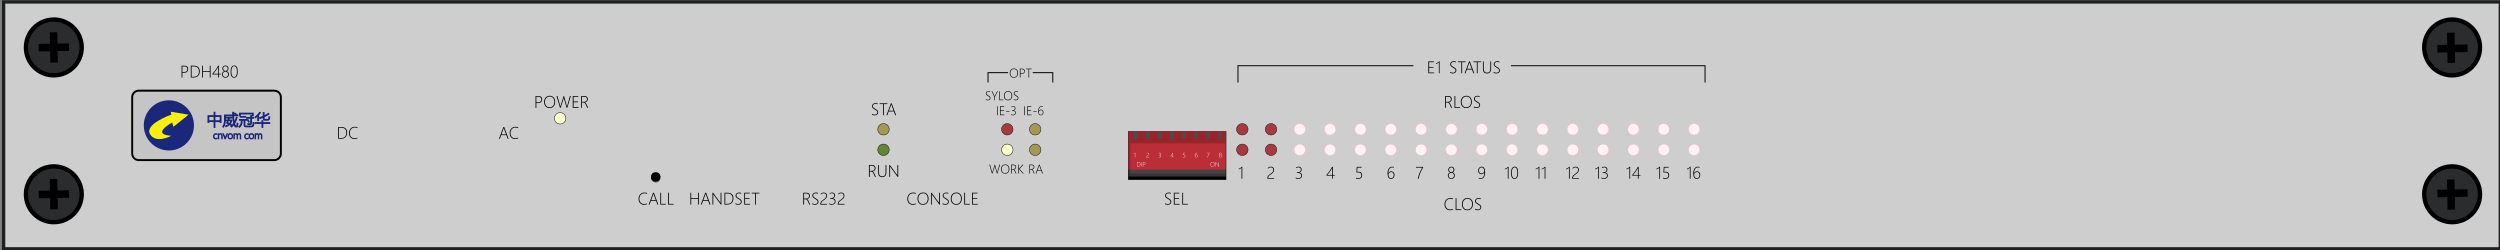 <?xml version="1.0" encoding="utf-8"?>
<!-- Generator: Adobe Illustrator 16.0.0, SVG Export Plug-In . SVG Version: 6.00 Build 0)  -->
<!DOCTYPE svg PUBLIC "-//W3C//DTD SVG 1.1//EN" "http://www.w3.org/Graphics/SVG/1.1/DTD/svg11.dtd">
<svg version="1.1" id="图层_1" xmlns="http://www.w3.org/2000/svg" xmlns:xlink="http://www.w3.org/1999/xlink" x="0px" y="0px"
	 width="1277.29px" height="127.84px" viewBox="0 0 1277.29 127.84" enable-background="new 0 0 1277.29 127.84"
	 xml:space="preserve">
<rect x="0" y="0" width="1277.29" height="127.84" fill="#808080" stroke="none"/>
<g>
	<rect x="1.85" y="0.993" fill="#CECECE" width="1275.589" height="126.142"/>
	<path fill="#1F2020" d="M1278.29,127.985H1V0.143h1277.29V127.985z M2.7,126.285h1273.89V1.843H2.7V126.285z"/>
</g>
<g>
	<g>
		<circle cx="27.5" cy="24.239" r="15.371"/>
	</g>
	<g>
		<path fill="#2A2C2D" d="M40.903,24.005c0.13,7.403-5.766,13.509-13.169,13.638s-13.507-5.768-13.637-13.17
			c-0.129-7.401,5.767-13.508,13.17-13.637C34.669,10.708,40.775,16.602,40.903,24.005"/>
		<path d="M27.496,37.895c-7.396,0-13.519-6.019-13.649-13.417c-0.063-3.646,1.297-7.1,3.831-9.724
			c2.534-2.624,5.938-4.104,9.585-4.167l0.242-0.002c7.397,0,13.52,6.019,13.648,13.417c0.064,3.647-1.296,7.101-3.83,9.725
			c-2.534,2.624-5.938,4.104-9.585,4.167L27.496,37.895z M27.505,11.084l-0.233,0.002c-3.514,0.061-6.793,1.487-9.234,4.015
			c-2.44,2.528-3.751,5.854-3.69,9.368c0.125,7.127,6.023,12.926,13.149,12.926l0.233-0.002c3.514-0.061,6.793-1.487,9.234-4.015
			s3.751-5.855,3.689-9.369C40.53,16.883,34.632,11.084,27.505,11.084z"/>
	</g>
	<g>
		<rect x="19.77" y="22.315" transform="matrix(1 -0.017 0.017 1 -0.418 0.483)" width="15.461" height="3.85"/>
	</g>
	<g>
		<rect x="19.77" y="22.314" transform="matrix(0.017 1 -1 0.017 51.258 -3.68)" width="15.461" height="3.851"/>
	</g>
</g>
<g>
	<g>
		<circle cx="27.5" cy="99.26" r="15.371"/>
	</g>
	<g>
		<path fill="#2A2C2D" d="M40.903,99.025c0.13,7.402-5.766,13.508-13.169,13.637s-13.507-5.768-13.637-13.17
			c-0.129-7.4,5.767-13.508,13.17-13.637C34.669,85.727,40.775,91.621,40.903,99.025"/>
		<path d="M27.496,112.914c-7.396,0-13.519-6.019-13.649-13.417c-0.063-3.646,1.297-7.1,3.831-9.724
			c2.534-2.623,5.938-4.104,9.585-4.168l0.242-0.002c7.397,0,13.52,6.02,13.648,13.418c0.064,3.646-1.296,7.1-3.83,9.725
			c-2.534,2.623-5.938,4.104-9.585,4.166L27.496,112.914z M27.505,86.104l-0.233,0.002c-3.514,0.062-6.793,1.488-9.234,4.016
			c-2.44,2.527-3.751,5.854-3.69,9.367c0.125,7.127,6.023,12.926,13.149,12.926l0.233-0.002c3.514-0.061,6.793-1.486,9.234-4.014
			s3.751-5.855,3.689-9.368C40.53,91.902,34.632,86.104,27.505,86.104z"/>
	</g>
	<g>
		<rect x="19.77" y="97.333" transform="matrix(1 -0.018 0.018 1 -1.739 0.498)" width="15.461" height="3.852"/>
	</g>
	<g>
		<rect x="19.77" y="97.333" transform="matrix(0.017 1 -1 0.017 126.265 70.032)" width="15.461" height="3.851"/>
	</g>
</g>
<g>
	<g>
		<circle cx="1252.833" cy="24.239" r="15.37"/>
	</g>
	<g>
		<path fill="#2A2C2D" d="M1266.236,24.005c0.129,7.403-5.767,13.509-13.17,13.638c-7.402,0.129-13.506-5.768-13.635-13.17
			c-0.131-7.401,5.766-13.508,13.168-13.637S1266.107,16.602,1266.236,24.005"/>
		<path d="M1252.828,37.895c-7.396,0-13.518-6.019-13.646-13.417c-0.064-3.646,1.295-7.1,3.829-9.724s5.938-4.104,9.585-4.167
			l0.242-0.002c7.398,0,13.52,6.019,13.648,13.417c0.063,3.647-1.297,7.101-3.83,9.725c-2.533,2.624-5.938,4.104-9.585,4.167
			L1252.828,37.895z M1252.838,11.084l-0.233,0.002c-3.514,0.061-6.793,1.487-9.233,4.015c-2.441,2.528-3.752,5.854-3.689,9.368
			c0.123,7.127,6.021,12.926,13.146,12.926l0.234-0.002c3.514-0.061,6.793-1.487,9.234-4.015c2.44-2.528,3.75-5.855,3.689-9.369
			C1265.863,16.883,1259.965,11.084,1252.838,11.084z"/>
	</g>
	<g>
		<rect x="1245.103" y="22.315" transform="matrix(1 -0.017 0.017 1 -0.232 21.844)" width="15.461" height="3.85"/>
	</g>
	<g>
		
			<rect x="1245.103" y="22.314" transform="matrix(0.017 1 -1 0.017 1255.23 -1228.826)" width="15.461" height="3.852"/>
	</g>
</g>
<g>
	<g>
		<circle cx="1252.833" cy="99.26" r="15.37"/>
	</g>
	<g>
		<path fill="#2A2C2D" d="M1266.236,99.025c0.129,7.402-5.767,13.508-13.17,13.637c-7.402,0.129-13.506-5.768-13.635-13.17
			c-0.131-7.4,5.766-13.508,13.168-13.637S1266.107,91.621,1266.236,99.025"/>
		<path d="M1252.828,112.914c-7.396,0-13.518-6.019-13.646-13.417c-0.064-3.646,1.295-7.099,3.829-9.724
			c2.534-2.623,5.938-4.104,9.585-4.168l0.242-0.002c7.398,0,13.52,6.02,13.648,13.418c0.063,3.646-1.297,7.1-3.83,9.725
			c-2.534,2.623-5.938,4.104-9.585,4.166L1252.828,112.914z M1252.838,86.104l-0.233,0.002c-3.514,0.062-6.793,1.488-9.233,4.016
			c-2.441,2.527-3.752,5.854-3.689,9.367c0.123,7.127,6.021,12.926,13.146,12.926l0.234-0.002c3.514-0.061,6.793-1.486,9.234-4.014
			c2.44-2.527,3.75-5.855,3.689-9.368C1265.863,91.902,1259.965,86.104,1252.838,86.104z"/>
	</g>
	<g>
		<rect x="1245.103" y="97.333" transform="matrix(1 -0.018 0.018 1 -1.55 22.014)" width="15.461" height="3.852"/>
	</g>
	<g>
		
			<rect x="1245.103" y="97.333" transform="matrix(0.017 1 -1 0.017 1330.237 -1155.115)" width="15.461" height="3.852"/>
	</g>
</g>
<g>
	<g>
		<path fill="#C6C5C6" d="M143.494,78.467c0,1.842-1.493,3.334-3.336,3.334H70.875c-1.842,0-3.335-1.492-3.335-3.334V49.663
			c0-1.843,1.493-3.336,3.335-3.336h69.283c1.843,0,3.336,1.493,3.336,3.336V78.467z"/>
		<path d="M140.158,82.301H70.875c-2.115,0-3.835-1.719-3.835-3.834V49.663c0-2.115,1.72-3.836,3.835-3.836h69.283
			c2.115,0,3.836,1.721,3.836,3.836v28.804C143.994,80.582,142.273,82.301,140.158,82.301z M70.875,46.827
			c-1.563,0-2.835,1.272-2.835,2.836v28.804c0,1.563,1.272,2.834,2.835,2.834h69.283c1.564,0,2.836-1.271,2.836-2.834V49.663
			c0-1.564-1.272-2.836-2.836-2.836H70.875z"/>
	</g>
	<g>
		<g>
			<circle fill="#1B277A" cx="86.288" cy="64.065" r="12.819"/>
		</g>
		<g>
			<path fill="#FCF00B" d="M87.559,58.596l-0.337-1.52l9.107,1.52l-7.768,6.203l-0.553-2.212c0,0-11.301,6.016-0.506,6.803
				c0,0-7.759,4.217-10.795-0.787C73.672,63.6,86.547,58.876,87.559,58.596z"/>
		</g>
		<g>
			<path fill="#1B277A" stroke="#1B277A" stroke-width="0.5" stroke-miterlimit="10" d="M106.258,59.096h3.111v-1.749h0.446v1.749
				h3.12v3.466h-0.442v-0.43h-2.677V65.1h-0.446v-2.967H106.7v0.43h-0.442V59.096z M106.7,59.51v2.195h2.669V59.51H106.7z
				 M112.493,59.51h-2.677v2.195h2.677V59.51z"/>
			<path fill="#1B277A" stroke="#1B277A" stroke-width="0.5" stroke-miterlimit="10" d="M118.884,57.375h0.422
				c0.008,0.512,0.016,0.977,0.024,1.394h2.211v0.375h-2.195c0.042,1.405,0.159,2.537,0.351,3.395
				c0.419-0.707,0.782-1.574,1.087-2.602l0.407,0.119c-0.412,1.283-0.866,2.303-1.363,3.06c0.239,0.909,0.527,1.367,0.865,1.375
				c0.165-0.005,0.271-0.124,0.319-0.354c0.077-0.377,0.137-0.788,0.179-1.231c0.13,0.064,0.261,0.116,0.395,0.156
				c-0.064,0.555-0.128,0.975-0.191,1.259c-0.09,0.401-0.31,0.604-0.657,0.61c-0.518,0.029-0.922-0.428-1.211-1.371
				c-0.319,0.434-0.727,0.879-1.223,1.339c-0.08-0.085-0.186-0.183-0.319-0.295c0.537-0.48,1.003-1.005,1.398-1.573
				c-0.247-0.933-0.399-2.228-0.458-3.885h-3.793v1.362c0.005,1.174-0.059,2.058-0.191,2.649c-0.117,0.601-0.367,1.21-0.749,1.829
				c-0.056-0.045-0.178-0.124-0.367-0.235c0.369-0.589,0.608-1.15,0.717-1.681c0.119-0.518,0.176-1.323,0.171-2.415V58.77h4.204
				C118.902,58.457,118.892,57.992,118.884,57.375z M118.043,64.088c-0.014-0.008-0.032-0.018-0.056-0.028
				c-0.3-0.189-0.536-0.328-0.706-0.418c-0.401,0.364-0.982,0.728-1.745,1.092c-0.114-0.165-0.207-0.284-0.279-0.358
				c0.747-0.319,1.302-0.635,1.666-0.948c-0.345-0.197-0.729-0.408-1.151-0.634c0.181-0.364,0.352-0.737,0.514-1.119h-0.765v-0.359
				h0.912c0.003-0.008,0.008-0.021,0.016-0.04c0.111-0.279,0.191-0.489,0.239-0.63l0.422,0.096c-0.032,0.082-0.08,0.198-0.143,0.347
				c-0.042,0.104-0.073,0.179-0.092,0.227h1.598c-0.144,0.845-0.439,1.517-0.889,2.016c0.141,0.074,0.35,0.189,0.625,0.347
				c0.045,0.026,0.079,0.046,0.1,0.06L118.043,64.088z M115.553,59.937h2.88v0.358h-2.88V59.937z M118,61.674h-1.279
				c-0.112,0.252-0.265,0.576-0.458,0.972c0.295,0.138,0.619,0.304,0.972,0.498C117.59,62.762,117.845,62.271,118,61.674z
				 M119.681,58.017l0.255-0.299c0.46,0.284,0.787,0.5,0.98,0.649l-0.263,0.327c-0.013-0.011-0.032-0.025-0.056-0.044
				C120.3,58.417,119.994,58.206,119.681,58.017z"/>
			<path fill="#1B277A" stroke="#1B277A" stroke-width="0.5" stroke-miterlimit="10" d="M123.27,61.985v-0.558h-0.968v-0.383h3.637
				v0.383h-0.825v2.49c-0.011,0.332,0.212,0.496,0.669,0.49h2.546c0.521,0.008,0.812-0.189,0.873-0.593
				c0.056-0.332,0.1-0.736,0.131-1.211c0.141,0.051,0.288,0.092,0.442,0.124c-0.053,0.507-0.11,0.917-0.171,1.23
				c-0.09,0.585-0.482,0.867-1.175,0.849h-2.717c-0.677-0.002-1.017-0.285-1.02-0.849v-2.529h-0.996v0.55
				c0.003,0.058,0.004,0.126,0.004,0.203c0,1.15-0.456,2.11-1.367,2.88c-0.093-0.109-0.202-0.22-0.327-0.334
				C122.892,64.027,123.313,63.114,123.27,61.985z M122.366,57.83h7.024v1.307h-0.422v-0.913h-6.175v0.984h-0.426V57.83z
				 M122.776,59.471h2.725v0.382h-2.725V59.471z M128.087,59.088h0.422v0.92h1.02v0.391h-1.02v2.383
				c0.019,0.598-0.301,0.9-0.96,0.908c-0.104,0.003-0.223,0.005-0.359,0.008c-0.063,0-0.135,0-0.215,0c-0.066,0-0.158,0-0.275,0
				c-0.027-0.148-0.063-0.296-0.108-0.442c0.263,0.017,0.557,0.024,0.881,0.024c0.417,0.005,0.621-0.172,0.613-0.53v-2.351h-2.147
				v-0.391h2.147V59.088z M126.314,61.2l0.351-0.171c0.197,0.313,0.432,0.716,0.705,1.207L127,62.439
				C126.763,61.985,126.535,61.572,126.314,61.2z"/>
			<path fill="#1B277A" stroke="#1B277A" stroke-width="0.5" stroke-miterlimit="10" d="M130.51,60.22
				c-0.045-0.093-0.129-0.22-0.251-0.382c0.876-0.584,1.681-1.408,2.414-2.47l0.398,0.195c-0.345,0.481-0.66,0.877-0.944,1.191
				v2.896h-0.434v-2.442C131.311,59.585,130.916,59.922,130.51,60.22z M133.848,61.602h0.438v1.06h3.542v0.406h-3.542v2h-0.438v-2
				h-3.542v-0.406h3.542V61.602z M132.844,60.539c-0.056-0.122-0.133-0.258-0.231-0.406c0.693-0.215,1.319-0.444,1.876-0.686v-1.968
				h0.434v1.772c0.747-0.361,1.483-0.802,2.211-1.322l0.303,0.311c-0.8,0.568-1.638,1.06-2.514,1.474v0.629
				c-0.002,0.266,0.049,0.443,0.155,0.534c0.099,0.093,0.296,0.138,0.594,0.135h0.809c0.491,0.024,0.763-0.156,0.816-0.538
				c0.048-0.224,0.092-0.498,0.132-0.825c0.199,0.083,0.337,0.132,0.414,0.147c-0.045,0.377-0.097,0.676-0.155,0.896
				c-0.114,0.494-0.481,0.733-1.1,0.717h-0.996c-0.775,0.037-1.144-0.303-1.104-1.02v-0.478
				C133.908,60.158,133.359,60.366,132.844,60.539z"/>
		</g>
		<g>
			<path fill="#1B277A" stroke="#1B277A" stroke-width="0.5" stroke-miterlimit="10" d="M110.921,70.814
				c-0.191,0.117-0.419,0.176-0.684,0.176c-0.349,0-0.631-0.119-0.846-0.36s-0.322-0.556-0.322-0.944
				c0-0.408,0.121-0.742,0.362-1.004c0.241-0.26,0.551-0.391,0.93-0.391c0.197,0,0.387,0.041,0.57,0.121v0.26
				c-0.183-0.112-0.385-0.169-0.605-0.169c-0.301,0-0.545,0.108-0.733,0.325c-0.188,0.218-0.282,0.498-0.282,0.844
				c0,0.332,0.085,0.602,0.257,0.803c0.171,0.203,0.398,0.305,0.681,0.305c0.257,0,0.481-0.068,0.672-0.205V70.814z"/>
			<path fill="#1B277A" stroke="#1B277A" stroke-width="0.5" stroke-miterlimit="10" d="M113.29,70.928V69.43
				c0-0.618-0.223-0.927-0.668-0.927c-0.249,0-0.452,0.091-0.612,0.272c-0.16,0.182-0.24,0.406-0.24,0.674v1.479h-0.23v-2.574h0.23
				v0.469h0.012c0.188-0.354,0.481-0.531,0.88-0.531c0.278,0,0.49,0.093,0.638,0.277c0.147,0.186,0.221,0.451,0.221,0.793v1.566
				H113.29z"/>
			<path fill="#1B277A" stroke="#1B277A" stroke-width="0.5" stroke-miterlimit="10" d="M115.14,70.928h-0.212l-0.994-2.574h0.258
				l0.766,2.049c0.037,0.1,0.063,0.189,0.079,0.27h0.009c0.021-0.105,0.046-0.191,0.072-0.258l0.793-2.061h0.251L115.14,70.928z"/>
			<path fill="#1B277A" stroke="#1B277A" stroke-width="0.5" stroke-miterlimit="10" d="M117.661,70.99
				c-0.375,0-0.673-0.123-0.892-0.371s-0.328-0.568-0.328-0.962c0-0.429,0.115-0.763,0.343-1.005c0.229-0.24,0.53-0.361,0.904-0.361
				c0.366,0,0.656,0.119,0.869,0.359s0.32,0.572,0.32,0.995c0,0.399-0.108,0.725-0.326,0.973
				C118.334,70.867,118.038,70.99,117.661,70.99z M117.679,68.503c-0.304,0-0.546,0.103-0.726,0.306
				c-0.18,0.205-0.27,0.488-0.27,0.854c0,0.336,0.088,0.607,0.264,0.811c0.176,0.204,0.416,0.307,0.72,0.307
				c0.31,0,0.549-0.102,0.717-0.302s0.251-0.479,0.251-0.837c0-0.365-0.083-0.646-0.25-0.844
				C118.219,68.602,117.983,68.503,117.679,68.503z"/>
			<path fill="#1B277A" stroke="#1B277A" stroke-width="0.5" stroke-miterlimit="10" d="M122.743,70.928v-1.547
				c0-0.324-0.051-0.553-0.152-0.683s-0.262-0.195-0.48-0.195c-0.204,0-0.379,0.087-0.526,0.261
				c-0.147,0.174-0.221,0.393-0.221,0.656v1.508h-0.23v-1.566c0-0.572-0.218-0.858-0.654-0.858c-0.209,0-0.384,0.087-0.524,0.263
				s-0.209,0.402-0.209,0.68v1.482h-0.23v-2.574h0.23v0.428h0.012c0.179-0.326,0.441-0.49,0.787-0.49
				c0.188,0,0.348,0.055,0.482,0.162c0.133,0.107,0.223,0.25,0.27,0.427c0.081-0.187,0.196-0.331,0.345-0.435
				c0.15-0.103,0.313-0.154,0.488-0.154c0.563,0,0.845,0.348,0.845,1.045v1.592H122.743z"/>
			<path fill="#1B277A" stroke="#1B277A" stroke-width="0.5" stroke-miterlimit="10" d="M126.822,70.814
				c-0.191,0.117-0.419,0.176-0.684,0.176c-0.349,0-0.631-0.119-0.846-0.36s-0.322-0.556-0.322-0.944
				c0-0.408,0.121-0.742,0.362-1.004c0.241-0.26,0.551-0.391,0.93-0.391c0.197,0,0.387,0.041,0.57,0.121v0.26
				c-0.183-0.112-0.385-0.169-0.605-0.169c-0.301,0-0.545,0.108-0.733,0.325c-0.188,0.218-0.282,0.498-0.282,0.844
				c0,0.332,0.085,0.602,0.257,0.803c0.171,0.203,0.398,0.305,0.681,0.305c0.257,0,0.481-0.068,0.672-0.205V70.814z"/>
			<path fill="#1B277A" stroke="#1B277A" stroke-width="0.5" stroke-miterlimit="10" d="M128.475,70.99
				c-0.375,0-0.673-0.123-0.892-0.371s-0.328-0.568-0.328-0.962c0-0.429,0.115-0.763,0.343-1.005c0.229-0.24,0.53-0.361,0.904-0.361
				c0.366,0,0.656,0.119,0.869,0.359s0.32,0.572,0.32,0.995c0,0.399-0.108,0.725-0.326,0.973
				C129.148,70.867,128.852,70.99,128.475,70.99z M128.493,68.503c-0.304,0-0.546,0.103-0.726,0.306
				c-0.18,0.205-0.27,0.488-0.27,0.854c0,0.336,0.088,0.607,0.264,0.811c0.176,0.204,0.416,0.307,0.72,0.307
				c0.31,0,0.549-0.102,0.717-0.302s0.251-0.479,0.251-0.837c0-0.365-0.083-0.646-0.25-0.844
				C129.033,68.602,128.797,68.503,128.493,68.503z"/>
			<path fill="#1B277A" stroke="#1B277A" stroke-width="0.5" stroke-miterlimit="10" d="M133.557,70.928v-1.547
				c0-0.324-0.051-0.553-0.152-0.683s-0.262-0.195-0.48-0.195c-0.204,0-0.379,0.087-0.526,0.261
				c-0.147,0.174-0.221,0.393-0.221,0.656v1.508h-0.23v-1.566c0-0.572-0.218-0.858-0.654-0.858c-0.209,0-0.384,0.087-0.524,0.263
				s-0.209,0.402-0.209,0.68v1.482h-0.23v-2.574h0.23v0.428h0.012c0.179-0.326,0.441-0.49,0.787-0.49
				c0.188,0,0.348,0.055,0.482,0.162c0.133,0.107,0.223,0.25,0.27,0.427c0.081-0.187,0.196-0.331,0.345-0.435
				c0.15-0.103,0.313-0.154,0.488-0.154c0.563,0,0.845,0.348,0.845,1.045v1.592H133.557z"/>
		</g>
	</g>
</g>
<g>
	<path d="M93.196,37.185v2.426h-0.418V33.56h1.457c0.623,0,1.098,0.145,1.428,0.434s0.494,0.71,0.494,1.262
		c0,0.563-0.184,1.025-0.551,1.387c-0.367,0.362-0.881,0.543-1.543,0.543H93.196z M93.196,33.947v2.855h0.859
		c0.544,0,0.959-0.13,1.244-0.391c0.285-0.26,0.428-0.629,0.428-1.105c0-0.906-0.522-1.359-1.566-1.359H93.196z"/>
	<path d="M97.477,39.611V33.56h1.512c1.005,0,1.77,0.251,2.293,0.752c0.523,0.502,0.785,1.231,0.785,2.189
		c0,0.922-0.281,1.671-0.842,2.246c-0.561,0.576-1.335,0.863-2.322,0.863H97.477z M97.895,33.947v5.285h0.949
		c0.896,0,1.584-0.232,2.066-0.699c0.482-0.466,0.723-1.138,0.723-2.016c0-1.713-0.902-2.57-2.707-2.57H97.895z"/>
	<path d="M107.176,39.611v-2.902h-3.461v2.902h-0.418V33.56h0.418v2.77h3.461v-2.77h0.414v6.051H107.176z"/>
	<path d="M111.852,33.56v4.117h0.945v0.352h-0.945v1.582h-0.387v-1.582h-2.887V37.65c0.271-0.307,0.545-0.637,0.824-0.99
		c0.279-0.353,0.545-0.709,0.799-1.068s0.488-0.713,0.701-1.063c0.213-0.349,0.392-0.672,0.535-0.969H111.852z M109.024,37.677
		h2.441v-3.426c-0.206,0.354-0.419,0.697-0.641,1.029s-0.439,0.646-0.654,0.939c-0.215,0.295-0.42,0.565-0.617,0.813
		C109.356,37.281,109.18,37.496,109.024,37.677z"/>
	<path d="M113.407,37.923c0-0.161,0.023-0.319,0.068-0.475c0.045-0.154,0.116-0.301,0.211-0.439
		c0.095-0.138,0.213-0.262,0.354-0.373c0.141-0.11,0.306-0.198,0.496-0.264c-0.141-0.067-0.269-0.149-0.385-0.246
		c-0.116-0.096-0.214-0.202-0.295-0.318c-0.081-0.115-0.143-0.242-0.188-0.379s-0.066-0.277-0.066-0.424
		c0-0.224,0.041-0.43,0.121-0.617s0.191-0.35,0.332-0.488c0.141-0.138,0.308-0.246,0.502-0.324s0.403-0.117,0.627-0.117
		c0.229,0,0.441,0.04,0.635,0.119c0.194,0.08,0.361,0.188,0.502,0.326c0.141,0.139,0.25,0.301,0.328,0.488s0.117,0.393,0.117,0.613
		c0,0.148-0.021,0.291-0.064,0.426c-0.043,0.136-0.104,0.262-0.184,0.379s-0.175,0.224-0.287,0.318
		c-0.112,0.096-0.237,0.177-0.375,0.244c0.185,0.065,0.346,0.153,0.484,0.264c0.138,0.111,0.253,0.235,0.346,0.373
		c0.092,0.139,0.162,0.285,0.207,0.439c0.045,0.155,0.068,0.313,0.068,0.475c0,0.281-0.043,0.533-0.131,0.754
		c-0.087,0.222-0.209,0.408-0.365,0.561s-0.343,0.27-0.561,0.35c-0.217,0.081-0.459,0.121-0.725,0.121
		c-0.258,0-0.495-0.04-0.711-0.121c-0.216-0.08-0.403-0.196-0.561-0.348c-0.158-0.15-0.281-0.337-0.369-0.559
		C113.451,38.46,113.407,38.208,113.407,37.923z M113.805,37.966c0,0.211,0.034,0.402,0.102,0.574s0.162,0.319,0.281,0.441
		c0.12,0.123,0.263,0.217,0.43,0.281c0.167,0.065,0.352,0.098,0.555,0.098c0.201,0,0.385-0.032,0.553-0.098
		c0.168-0.064,0.313-0.158,0.436-0.281c0.123-0.122,0.217-0.27,0.285-0.441s0.102-0.363,0.102-0.574
		c0-0.189-0.033-0.369-0.098-0.537s-0.157-0.314-0.275-0.441c-0.119-0.126-0.263-0.227-0.434-0.303
		c-0.17-0.075-0.36-0.113-0.568-0.113c-0.193,0-0.373,0.035-0.541,0.104c-0.168,0.069-0.313,0.165-0.436,0.287
		c-0.123,0.123-0.218,0.27-0.287,0.441S113.805,37.763,113.805,37.966z M114.016,35.017c0,0.17,0.031,0.326,0.092,0.471
		s0.145,0.271,0.25,0.377c0.105,0.107,0.229,0.191,0.371,0.254s0.292,0.094,0.451,0.094c0.162,0,0.314-0.031,0.457-0.094
		s0.268-0.147,0.373-0.256c0.105-0.107,0.189-0.234,0.25-0.379s0.092-0.3,0.092-0.467c0-0.172-0.03-0.33-0.09-0.477
		c-0.06-0.146-0.143-0.272-0.248-0.381c-0.105-0.107-0.229-0.192-0.371-0.254c-0.142-0.061-0.296-0.092-0.463-0.092
		c-0.174,0-0.333,0.032-0.475,0.096c-0.142,0.064-0.264,0.15-0.367,0.258c-0.103,0.108-0.182,0.235-0.238,0.381
		C114.044,34.695,114.016,34.851,114.016,35.017z"/>
	<path d="M119.579,39.716c-0.557,0-0.993-0.256-1.307-0.768s-0.471-1.256-0.471-2.232c0-1.078,0.165-1.891,0.494-2.438
		s0.801-0.82,1.416-0.82c1.164,0,1.746,1.034,1.746,3.102c0,1.029-0.165,1.813-0.494,2.35
		C120.634,39.448,120.172,39.716,119.579,39.716z M119.676,33.814c-0.463,0-0.825,0.238-1.084,0.713
		c-0.259,0.476-0.389,1.188-0.389,2.139c0,0.867,0.124,1.533,0.371,1.998s0.599,0.697,1.055,0.697c0.448,0,0.796-0.236,1.045-0.711
		c0.249-0.474,0.373-1.15,0.373-2.031C121.047,34.75,120.59,33.814,119.676,33.814z"/>
</g>
<g>
	<path d="M413.489,104.523l-0.805-1.773c-0.167-0.365-0.333-0.609-0.498-0.734s-0.373-0.188-0.623-0.188h-0.75v2.695h-0.418v-6.051
		h1.68c0.534,0,0.953,0.145,1.258,0.434s0.457,0.67,0.457,1.141c0,0.438-0.125,0.803-0.375,1.094s-0.6,0.48-1.051,0.566v0.016
		c0.24,0.096,0.473,0.387,0.699,0.871l0.898,1.93H413.489z M410.813,98.859v2.59h1.039c0.463,0,0.831-0.121,1.102-0.363
		s0.406-0.574,0.406-0.996c0-0.385-0.123-0.688-0.367-0.904s-0.595-0.326-1.051-0.326H410.813z"/>
	<path d="M415,104.309v-0.477c0.432,0.275,0.871,0.414,1.316,0.414c0.474,0,0.833-0.098,1.076-0.293s0.365-0.469,0.365-0.82
		c0-0.311-0.082-0.557-0.246-0.742s-0.521-0.436-1.07-0.754c-0.612-0.357-1-0.656-1.162-0.896s-0.244-0.52-0.244-0.834
		c0-0.428,0.166-0.789,0.498-1.088s0.774-0.447,1.326-0.447c0.362,0,0.723,0.061,1.082,0.184v0.438
		c-0.354-0.158-0.733-0.238-1.137-0.238c-0.409,0-0.734,0.104-0.975,0.311s-0.361,0.473-0.361,0.795
		c0,0.307,0.082,0.553,0.246,0.736s0.52,0.434,1.066,0.748c0.565,0.32,0.941,0.605,1.129,0.854s0.281,0.535,0.281,0.857
		c0,0.463-0.162,0.842-0.484,1.135s-0.777,0.439-1.363,0.439c-0.208,0-0.449-0.033-0.721-0.098S415.144,104.393,415,104.309z"/>
	<path d="M419.114,104.523v-0.281c0-0.189,0.015-0.359,0.045-0.51s0.077-0.287,0.141-0.414s0.143-0.246,0.236-0.357
		s0.204-0.223,0.33-0.334s0.269-0.225,0.428-0.342s0.332-0.244,0.52-0.383c0.182-0.131,0.353-0.26,0.512-0.391
		s0.297-0.27,0.416-0.418s0.212-0.313,0.281-0.49s0.104-0.383,0.104-0.615c0-0.398-0.111-0.709-0.332-0.93s-0.531-0.332-0.93-0.332
		c-0.271,0-0.531,0.059-0.781,0.178s-0.495,0.283-0.734,0.494v-0.457c0.232-0.178,0.481-0.316,0.748-0.418s0.545-0.152,0.834-0.152
		c0.242,0,0.461,0.037,0.658,0.111s0.365,0.178,0.504,0.313s0.247,0.297,0.322,0.488s0.113,0.406,0.113,0.643
		c0,0.279-0.04,0.525-0.119,0.74s-0.188,0.41-0.326,0.586s-0.299,0.338-0.482,0.484s-0.378,0.295-0.584,0.443
		c-0.273,0.193-0.504,0.365-0.693,0.516s-0.342,0.299-0.459,0.441s-0.202,0.291-0.254,0.441s-0.078,0.326-0.078,0.527v0.063h3.008
		v0.355H419.114z"/>
	<path d="M423.641,104.309v-0.441c0.461,0.271,0.896,0.406,1.305,0.406c0.487,0,0.868-0.125,1.143-0.373s0.412-0.574,0.412-0.975
		c0-0.447-0.158-0.787-0.475-1.018s-0.766-0.346-1.35-0.346h-0.465v-0.355h0.414c0.539,0,0.95-0.115,1.232-0.344
		s0.424-0.553,0.424-0.973c0-0.361-0.102-0.646-0.307-0.854s-0.504-0.311-0.9-0.311c-0.377,0-0.775,0.133-1.191,0.398v-0.414
		c0.456-0.227,0.874-0.34,1.254-0.34c0.477,0,0.855,0.129,1.135,0.389s0.42,0.602,0.42,1.029c0,0.82-0.392,1.342-1.176,1.563v0.016
		c0.422,0.041,0.759,0.199,1.012,0.471s0.379,0.615,0.379,1.029c0,0.529-0.183,0.955-0.549,1.277s-0.839,0.484-1.42,0.484
		C424.487,104.629,424.055,104.521,423.641,104.309z"/>
	<path d="M428.012,104.523v-0.281c0-0.189,0.015-0.359,0.045-0.51s0.077-0.287,0.141-0.414s0.143-0.246,0.236-0.357
		s0.204-0.223,0.33-0.334s0.269-0.225,0.428-0.342s0.332-0.244,0.52-0.383c0.182-0.131,0.353-0.26,0.512-0.391
		s0.297-0.27,0.416-0.418s0.212-0.313,0.281-0.49s0.104-0.383,0.104-0.615c0-0.398-0.111-0.709-0.332-0.93s-0.531-0.332-0.93-0.332
		c-0.271,0-0.531,0.059-0.781,0.178s-0.495,0.283-0.734,0.494v-0.457c0.232-0.178,0.481-0.316,0.748-0.418s0.545-0.152,0.834-0.152
		c0.242,0,0.461,0.037,0.658,0.111s0.365,0.178,0.504,0.313s0.247,0.297,0.322,0.488s0.113,0.406,0.113,0.643
		c0,0.279-0.04,0.525-0.119,0.74s-0.188,0.41-0.326,0.586s-0.299,0.338-0.482,0.484s-0.378,0.295-0.584,0.443
		c-0.273,0.193-0.504,0.365-0.693,0.516s-0.342,0.299-0.459,0.441s-0.202,0.291-0.254,0.441s-0.078,0.326-0.078,0.527v0.063h3.008
		v0.355H428.012z"/>
</g>
<g>
	<path d="M356.609,104.523v-2.902h-3.461v2.902h-0.418v-6.051h0.418v2.77h3.461v-2.77h0.414v6.051H356.609z"/>
	<path d="M362.515,104.523l-0.691-1.883h-2.621l-0.695,1.883h-0.457l2.281-6.051h0.398l2.254,6.051H362.515z M360.66,99.461
		c-0.031-0.084-0.056-0.166-0.074-0.25c-0.021-0.07-0.042-0.141-0.063-0.211h-0.02c-0.047,0.188-0.092,0.338-0.137,0.453
		l-1.02,2.805h2.336L360.66,99.461z"/>
	<path d="M368.289,104.523l-3.602-4.891c-0.076-0.1-0.141-0.197-0.195-0.293l-0.055-0.086h-0.02
		c0.008,0.072,0.012,0.162,0.012,0.266v5.004h-0.418v-6.051h0.32l3.578,4.848c0.078,0.107,0.164,0.236,0.258,0.391h0.02
		c-0.013-0.197-0.02-0.367-0.02-0.508v-4.73h0.414v6.051H368.289z"/>
	<path d="M370.136,104.523v-6.051h1.512c1.005,0,1.77,0.25,2.293,0.752s0.785,1.23,0.785,2.189c0,0.922-0.281,1.67-0.842,2.246
		s-1.335,0.863-2.322,0.863H370.136z M370.554,98.859v5.285h0.949c0.896,0,1.584-0.232,2.066-0.699s0.723-1.139,0.723-2.016
		c0-1.713-0.902-2.57-2.707-2.57H370.554z"/>
	<path d="M375.765,104.309v-0.477c0.432,0.275,0.871,0.414,1.316,0.414c0.474,0,0.833-0.098,1.076-0.293s0.365-0.469,0.365-0.82
		c0-0.311-0.082-0.557-0.246-0.742s-0.521-0.436-1.07-0.754c-0.612-0.357-1-0.656-1.162-0.896s-0.244-0.52-0.244-0.834
		c0-0.428,0.166-0.789,0.498-1.088s0.774-0.447,1.326-0.447c0.362,0,0.723,0.061,1.082,0.184v0.438
		c-0.354-0.158-0.733-0.238-1.137-0.238c-0.409,0-0.734,0.104-0.975,0.311s-0.361,0.473-0.361,0.795
		c0,0.307,0.082,0.553,0.246,0.736s0.52,0.434,1.066,0.748c0.565,0.32,0.941,0.605,1.129,0.854s0.281,0.535,0.281,0.857
		c0,0.463-0.162,0.842-0.484,1.135s-0.777,0.439-1.363,0.439c-0.208,0-0.449-0.033-0.721-0.098S375.908,104.393,375.765,104.309z"/>
	<path d="M380.25,104.523v-6.051h2.824v0.387h-2.406v2.426h2.234v0.379h-2.234v2.48h2.547v0.379H380.25z"/>
	<path d="M386.21,98.859v5.664h-0.414v-5.664h-1.746v-0.387h3.906v0.387H386.21z"/>
</g>
<g>
	<path d="M330.583,104.324c-0.49,0.203-1,0.305-1.531,0.305c-0.828,0-1.502-0.277-2.023-0.834s-0.781-1.281-0.781-2.174
		c0-0.982,0.283-1.77,0.848-2.361s1.284-0.889,2.156-0.889c0.463,0,0.908,0.076,1.332,0.227v0.441
		c-0.424-0.189-0.871-0.285-1.34-0.285c-0.76,0-1.378,0.258-1.854,0.771s-0.713,1.199-0.713,2.053c0,0.826,0.227,1.477,0.682,1.953
		s1.031,0.715,1.729,0.715c0.555,0,1.053-0.107,1.496-0.324V104.324z"/>
	<path d="M335.869,104.523l-0.691-1.883h-2.621l-0.695,1.883h-0.457l2.281-6.051h0.398l2.254,6.051H335.869z M334.013,99.461
		c-0.031-0.084-0.056-0.166-0.074-0.25c-0.021-0.07-0.042-0.141-0.063-0.211h-0.02c-0.047,0.188-0.092,0.338-0.137,0.453
		l-1.02,2.805h2.336L334.013,99.461z"/>
	<path d="M337.365,104.523v-6.051h0.418v5.672h2.426v0.379H337.365z"/>
	<path d="M341.322,104.523v-6.051h0.418v5.672h2.426v0.379H341.322z"/>
</g>
<g>
	<path d="M467.898,104.324c-0.49,0.203-1,0.305-1.531,0.305c-0.828,0-1.502-0.277-2.023-0.834s-0.781-1.281-0.781-2.174
		c0-0.982,0.283-1.77,0.848-2.361s1.284-0.889,2.156-0.889c0.463,0,0.908,0.076,1.332,0.227v0.441
		c-0.424-0.189-0.871-0.285-1.34-0.285c-0.76,0-1.378,0.258-1.854,0.771s-0.713,1.199-0.713,2.053c0,0.826,0.227,1.477,0.682,1.953
		s1.031,0.715,1.729,0.715c0.555,0,1.053-0.107,1.496-0.324V104.324z"/>
	<path d="M471.562,104.629c-0.854,0-1.535-0.283-2.043-0.852s-0.762-1.307-0.762-2.215c0-0.967,0.26-1.74,0.781-2.32
		s1.233-0.871,2.137-0.871c0.815,0,1.475,0.279,1.98,0.838s0.758,1.291,0.758,2.197c0,1-0.258,1.787-0.775,2.361
		S472.429,104.629,471.562,104.629z M471.605,98.754c-0.703,0-1.282,0.254-1.736,0.764s-0.682,1.176-0.682,1.998
		c0,0.834,0.215,1.496,0.645,1.99s1.004,0.74,1.723,0.74c0.748,0,1.339-0.244,1.775-0.732s0.654-1.168,0.654-2.041
		c0-0.854-0.213-1.521-0.639-2S472.339,98.754,471.605,98.754z"/>
	<path d="M479.929,104.523l-3.602-4.891c-0.076-0.1-0.141-0.197-0.195-0.293l-0.055-0.086h-0.02
		c0.008,0.072,0.012,0.162,0.012,0.266v5.004h-0.418v-6.051h0.32l3.578,4.848c0.078,0.107,0.164,0.236,0.258,0.391h0.02
		c-0.013-0.197-0.02-0.367-0.02-0.508v-4.73h0.414v6.051H479.929z"/>
	<path d="M481.585,104.309v-0.477c0.432,0.275,0.871,0.414,1.316,0.414c0.474,0,0.833-0.098,1.076-0.293s0.365-0.469,0.365-0.82
		c0-0.311-0.082-0.557-0.246-0.742s-0.521-0.436-1.07-0.754c-0.612-0.357-1-0.656-1.162-0.896s-0.244-0.52-0.244-0.834
		c0-0.428,0.166-0.789,0.498-1.088s0.774-0.447,1.326-0.447c0.362,0,0.723,0.061,1.082,0.184v0.438
		c-0.354-0.158-0.733-0.238-1.137-0.238c-0.409,0-0.734,0.104-0.975,0.311s-0.361,0.473-0.361,0.795
		c0,0.307,0.082,0.553,0.246,0.736s0.52,0.434,1.066,0.748c0.565,0.32,0.941,0.605,1.129,0.854s0.281,0.535,0.281,0.857
		c0,0.463-0.162,0.842-0.484,1.135s-0.777,0.439-1.363,0.439c-0.208,0-0.449-0.033-0.721-0.098S481.729,104.393,481.585,104.309z"/>
	<path d="M488.558,104.629c-0.854,0-1.535-0.283-2.043-0.852s-0.762-1.307-0.762-2.215c0-0.967,0.26-1.74,0.781-2.32
		s1.233-0.871,2.137-0.871c0.815,0,1.475,0.279,1.98,0.838s0.758,1.291,0.758,2.197c0,1-0.258,1.787-0.775,2.361
		S489.425,104.629,488.558,104.629z M488.601,98.754c-0.703,0-1.282,0.254-1.736,0.764s-0.682,1.176-0.682,1.998
		c0,0.834,0.215,1.496,0.645,1.99s1.004,0.74,1.723,0.74c0.748,0,1.339-0.244,1.775-0.732s0.654-1.168,0.654-2.041
		c0-0.854-0.213-1.521-0.639-2S489.335,98.754,488.601,98.754z"/>
	<path d="M492.648,104.523v-6.051h0.418v5.672h2.426v0.379H492.648z"/>
	<path d="M496.605,104.523v-6.051h2.824v0.387h-2.406v2.426h2.234v0.379h-2.234v2.48h2.547v0.379H496.605z"/>
</g>
<g>
	<path d="M595.25,104.309v-0.477c0.432,0.275,0.871,0.414,1.316,0.414c0.474,0,0.833-0.098,1.076-0.293s0.365-0.469,0.365-0.82
		c0-0.311-0.082-0.557-0.246-0.742s-0.521-0.436-1.07-0.754c-0.612-0.357-1-0.656-1.162-0.896s-0.244-0.52-0.244-0.834
		c0-0.428,0.166-0.789,0.498-1.088s0.774-0.447,1.326-0.447c0.362,0,0.723,0.061,1.082,0.184v0.438
		c-0.354-0.158-0.733-0.238-1.137-0.238c-0.409,0-0.734,0.104-0.975,0.311s-0.361,0.473-0.361,0.795
		c0,0.307,0.082,0.553,0.246,0.736s0.52,0.434,1.066,0.748c0.565,0.32,0.941,0.605,1.129,0.854s0.281,0.535,0.281,0.857
		c0,0.463-0.162,0.842-0.484,1.135s-0.777,0.439-1.363,0.439c-0.208,0-0.449-0.033-0.721-0.098S595.394,104.393,595.25,104.309z"/>
	<path d="M599.735,104.523v-6.051h2.824v0.387h-2.406v2.426h2.234v0.379h-2.234v2.48h2.547v0.379H599.735z"/>
	<path d="M604.055,104.523v-6.051h0.418v5.672h2.426v0.379H604.055z"/>
</g>
<g>
	<path d="M634.716,85.133v6.184h-0.387v-5.574c-0.195,0.188-0.417,0.348-0.666,0.482s-0.52,0.254-0.814,0.357V86.23
		c0.177-0.061,0.341-0.127,0.492-0.201s0.296-0.156,0.436-0.248s0.275-0.191,0.406-0.299s0.265-0.225,0.4-0.35H634.716z"/>
</g>
<g>
	<path d="M647.529,91.316v-0.281c0-0.189,0.015-0.359,0.045-0.51c0.029-0.15,0.076-0.287,0.141-0.414
		c0.063-0.127,0.143-0.246,0.236-0.357s0.203-0.223,0.33-0.334c0.126-0.111,0.269-0.225,0.428-0.342
		c0.158-0.117,0.332-0.244,0.52-0.383c0.182-0.131,0.353-0.26,0.512-0.391c0.158-0.131,0.297-0.27,0.416-0.418
		c0.118-0.148,0.212-0.313,0.281-0.49c0.068-0.178,0.104-0.383,0.104-0.615c0-0.398-0.111-0.709-0.332-0.93
		c-0.222-0.221-0.531-0.332-0.93-0.332c-0.271,0-0.531,0.059-0.781,0.178s-0.495,0.283-0.734,0.494v-0.457
		c0.231-0.178,0.48-0.316,0.748-0.418c0.267-0.102,0.545-0.152,0.834-0.152c0.242,0,0.461,0.037,0.658,0.111
		c0.196,0.074,0.364,0.178,0.504,0.313c0.139,0.135,0.246,0.297,0.322,0.488c0.075,0.191,0.113,0.406,0.113,0.643
		c0,0.279-0.04,0.525-0.119,0.74c-0.08,0.215-0.188,0.41-0.326,0.586c-0.139,0.176-0.299,0.338-0.482,0.484
		s-0.379,0.295-0.584,0.443c-0.273,0.193-0.505,0.365-0.693,0.516c-0.189,0.15-0.342,0.299-0.459,0.441s-0.202,0.291-0.254,0.441
		c-0.053,0.15-0.078,0.326-0.078,0.527v0.063h3.008v0.355H647.529z"/>
</g>
<g>
	<path d="M661.982,91.102V90.66c0.461,0.271,0.896,0.406,1.305,0.406c0.486,0,0.867-0.125,1.143-0.373
		c0.274-0.248,0.412-0.574,0.412-0.975c0-0.447-0.158-0.787-0.475-1.018s-0.767-0.346-1.35-0.346h-0.465V88h0.414
		c0.539,0,0.949-0.115,1.232-0.344c0.282-0.229,0.424-0.553,0.424-0.973c0-0.361-0.103-0.646-0.307-0.854
		c-0.205-0.207-0.505-0.311-0.9-0.311c-0.378,0-0.775,0.133-1.191,0.398v-0.414c0.455-0.227,0.873-0.34,1.254-0.34
		c0.477,0,0.854,0.129,1.135,0.389c0.279,0.26,0.42,0.602,0.42,1.029c0,0.82-0.393,1.342-1.176,1.563v0.016
		c0.422,0.041,0.759,0.199,1.012,0.471c0.252,0.271,0.379,0.615,0.379,1.029c0,0.529-0.184,0.955-0.549,1.277
		c-0.366,0.322-0.84,0.484-1.42,0.484C662.828,91.422,662.396,91.314,661.982,91.102z"/>
</g>
<g>
	<path d="M680.982,85.266v4.117h0.945v0.352h-0.945v1.582h-0.387v-1.582h-2.887v-0.379c0.271-0.307,0.545-0.637,0.824-0.99
		c0.278-0.354,0.545-0.709,0.799-1.068s0.487-0.713,0.701-1.063c0.213-0.35,0.392-0.672,0.535-0.969H680.982z M678.154,89.383h2.441
		v-3.426c-0.206,0.354-0.42,0.697-0.641,1.029c-0.222,0.332-0.439,0.645-0.654,0.939s-0.421,0.564-0.617,0.813
		C678.486,88.986,678.311,89.201,678.154,89.383z"/>
</g>
<g>
	<path d="M692.82,91.195v-0.449c0.389,0.213,0.773,0.32,1.156,0.32c0.495,0,0.882-0.137,1.16-0.408
		c0.279-0.271,0.418-0.635,0.418-1.088c0-0.984-0.561-1.477-1.684-1.477c-0.252,0-0.543,0.018-0.871,0.051l0.184-2.879h2.516v0.355
		h-2.172l-0.137,2.152c0.289-0.023,0.496-0.035,0.621-0.035c0.641,0,1.125,0.156,1.453,0.471s0.492,0.75,0.492,1.311
		c0,0.564-0.174,1.023-0.523,1.375c-0.349,0.352-0.846,0.527-1.492,0.527C693.518,91.422,693.144,91.346,692.82,91.195z"/>
</g>
<g>
	<path d="M712.145,85.313v0.414c-0.286-0.139-0.583-0.207-0.891-0.207c-0.299,0-0.568,0.074-0.809,0.221
		c-0.239,0.146-0.443,0.355-0.613,0.623c-0.169,0.268-0.299,0.588-0.389,0.957s-0.135,0.777-0.135,1.223h0.02
		c0.295-0.674,0.799-1.012,1.512-1.012c0.248,0,0.473,0.049,0.676,0.145s0.377,0.229,0.521,0.396s0.257,0.365,0.336,0.592
		c0.08,0.227,0.119,0.471,0.119,0.734c0,0.291-0.044,0.561-0.133,0.809c-0.088,0.248-0.213,0.461-0.373,0.641
		s-0.351,0.32-0.572,0.422c-0.221,0.102-0.465,0.152-0.73,0.152c-0.275,0-0.523-0.061-0.744-0.18
		c-0.22-0.119-0.406-0.295-0.559-0.527s-0.268-0.52-0.348-0.865c-0.079-0.346-0.119-0.74-0.119-1.186
		c0-0.529,0.053-1.008,0.156-1.439c0.104-0.432,0.257-0.799,0.457-1.104c0.201-0.305,0.447-0.541,0.738-0.707
		c0.292-0.166,0.624-0.25,0.996-0.25C711.596,85.164,711.89,85.213,712.145,85.313z M710.754,87.887c-0.2,0-0.386,0.041-0.557,0.125
		c-0.17,0.084-0.317,0.193-0.441,0.328c-0.123,0.135-0.221,0.291-0.291,0.465s-0.105,0.352-0.105,0.531
		c0,0.232,0.033,0.453,0.098,0.662c0.065,0.209,0.157,0.393,0.275,0.551c0.119,0.158,0.262,0.283,0.428,0.377
		c0.167,0.094,0.354,0.141,0.559,0.141c0.195,0,0.377-0.039,0.543-0.119c0.167-0.08,0.311-0.189,0.432-0.332
		s0.217-0.311,0.285-0.504c0.069-0.193,0.104-0.406,0.104-0.635c0-0.236-0.03-0.453-0.092-0.648
		c-0.061-0.195-0.148-0.363-0.264-0.502c-0.114-0.139-0.254-0.248-0.418-0.324S710.96,87.887,710.754,87.887z"/>
</g>
<g>
	<path d="M724.379,91.316c0.089-0.521,0.207-1.023,0.355-1.506s0.322-0.957,0.52-1.424c0.198-0.467,0.414-0.928,0.646-1.385
		c0.233-0.457,0.479-0.918,0.736-1.381h-3.195v-0.355h3.719v0.145c-0.283,0.521-0.549,1.021-0.797,1.504
		c-0.247,0.482-0.471,0.961-0.672,1.436c-0.2,0.475-0.375,0.955-0.525,1.441c-0.149,0.486-0.266,0.994-0.35,1.525H724.379z"/>
</g>
<g>
	<path d="M739.723,89.629c0-0.162,0.023-0.32,0.068-0.475c0.046-0.154,0.116-0.301,0.211-0.439c0.096-0.139,0.213-0.262,0.354-0.373
		s0.307-0.199,0.496-0.264c-0.141-0.068-0.269-0.15-0.385-0.246c-0.115-0.096-0.214-0.203-0.295-0.318
		c-0.08-0.115-0.143-0.242-0.188-0.379c-0.044-0.137-0.066-0.277-0.066-0.424c0-0.225,0.041-0.43,0.121-0.617
		c0.081-0.188,0.191-0.35,0.332-0.488s0.309-0.246,0.502-0.324c0.194-0.078,0.403-0.117,0.627-0.117
		c0.229,0,0.441,0.039,0.635,0.119c0.194,0.08,0.361,0.188,0.502,0.326s0.25,0.301,0.328,0.488s0.117,0.393,0.117,0.613
		c0,0.148-0.021,0.291-0.064,0.426s-0.104,0.262-0.184,0.379c-0.079,0.117-0.175,0.223-0.287,0.318
		c-0.111,0.096-0.236,0.176-0.375,0.244c0.186,0.064,0.347,0.152,0.484,0.264c0.139,0.111,0.254,0.234,0.346,0.373
		c0.093,0.139,0.162,0.285,0.207,0.439c0.046,0.154,0.068,0.313,0.068,0.475c0,0.281-0.043,0.533-0.131,0.754
		c-0.087,0.221-0.209,0.408-0.365,0.561s-0.343,0.27-0.561,0.35c-0.217,0.08-0.459,0.121-0.725,0.121
		c-0.258,0-0.494-0.041-0.711-0.121c-0.216-0.08-0.402-0.197-0.561-0.348c-0.157-0.15-0.28-0.338-0.369-0.559
		C739.768,90.166,739.723,89.912,739.723,89.629z M740.121,89.672c0,0.211,0.034,0.402,0.102,0.574
		c0.068,0.172,0.162,0.318,0.281,0.441c0.12,0.123,0.264,0.217,0.43,0.281c0.167,0.064,0.352,0.098,0.555,0.098
		c0.201,0,0.385-0.033,0.553-0.098s0.313-0.158,0.436-0.281c0.123-0.123,0.218-0.27,0.285-0.441
		c0.068-0.172,0.102-0.363,0.102-0.574c0-0.189-0.032-0.369-0.098-0.537c-0.064-0.168-0.156-0.314-0.275-0.441
		c-0.118-0.127-0.263-0.227-0.434-0.303c-0.17-0.076-0.359-0.113-0.568-0.113c-0.192,0-0.373,0.035-0.541,0.104
		s-0.313,0.164-0.436,0.287c-0.122,0.123-0.218,0.27-0.287,0.441C740.156,89.281,740.121,89.469,740.121,89.672z M740.332,86.723
		c0,0.17,0.031,0.326,0.092,0.471c0.062,0.145,0.145,0.27,0.25,0.377s0.229,0.191,0.371,0.254c0.143,0.063,0.293,0.094,0.451,0.094
		c0.162,0,0.314-0.031,0.457-0.094c0.144-0.063,0.268-0.148,0.373-0.256s0.189-0.234,0.25-0.379
		c0.062-0.145,0.092-0.301,0.092-0.467c0-0.172-0.029-0.33-0.09-0.477c-0.06-0.146-0.143-0.273-0.248-0.381
		s-0.229-0.193-0.371-0.254c-0.142-0.061-0.296-0.092-0.463-0.092c-0.174,0-0.332,0.031-0.475,0.096
		c-0.142,0.064-0.264,0.15-0.367,0.258c-0.103,0.107-0.182,0.234-0.238,0.381C740.36,86.4,740.332,86.557,740.332,86.723z"/>
</g>
<g>
	<path d="M742.357,107.117c-0.489,0.203-1,0.305-1.531,0.305c-0.828,0-1.502-0.277-2.023-0.834
		c-0.521-0.557-0.781-1.281-0.781-2.174c0-0.982,0.283-1.77,0.848-2.361c0.565-0.592,1.284-0.889,2.156-0.889
		c0.464,0,0.908,0.076,1.332,0.227v0.441c-0.424-0.189-0.871-0.285-1.34-0.285c-0.76,0-1.378,0.258-1.854,0.771
		c-0.475,0.514-0.713,1.199-0.713,2.053c0,0.826,0.228,1.477,0.682,1.953c0.455,0.477,1.031,0.715,1.729,0.715
		c0.555,0,1.054-0.107,1.496-0.324V107.117z"/>
	<path d="M743.705,107.316v-6.051h0.418v5.672h2.426v0.379H743.705z"/>
	<path d="M749.705,107.422c-0.854,0-1.535-0.283-2.043-0.852s-0.762-1.307-0.762-2.215c0-0.967,0.261-1.74,0.781-2.32
		c0.521-0.58,1.233-0.871,2.137-0.871c0.815,0,1.476,0.279,1.98,0.838c0.506,0.559,0.758,1.291,0.758,2.197
		c0,1-0.258,1.787-0.775,2.361C751.265,107.135,750.572,107.422,749.705,107.422z M749.748,101.547
		c-0.703,0-1.281,0.254-1.736,0.764c-0.454,0.51-0.682,1.176-0.682,1.998c0,0.834,0.215,1.496,0.645,1.99s1.004,0.74,1.723,0.74
		c0.748,0,1.34-0.244,1.775-0.732c0.437-0.488,0.654-1.168,0.654-2.041c0-0.854-0.213-1.521-0.639-2
		S750.482,101.547,749.748,101.547z"/>
	<path d="M753.604,107.102v-0.477c0.433,0.275,0.871,0.414,1.316,0.414c0.475,0,0.833-0.098,1.076-0.293
		c0.244-0.195,0.365-0.469,0.365-0.82c0-0.311-0.082-0.557-0.246-0.742s-0.521-0.436-1.07-0.754
		c-0.611-0.357-0.999-0.656-1.162-0.896c-0.162-0.24-0.244-0.52-0.244-0.834c0-0.428,0.166-0.789,0.498-1.088
		s0.774-0.447,1.326-0.447c0.362,0,0.723,0.061,1.082,0.184v0.438c-0.354-0.158-0.732-0.238-1.137-0.238
		c-0.408,0-0.733,0.104-0.975,0.311c-0.24,0.207-0.361,0.473-0.361,0.795c0,0.307,0.082,0.553,0.246,0.736s0.52,0.434,1.066,0.748
		c0.565,0.32,0.941,0.605,1.129,0.854s0.281,0.535,0.281,0.857c0,0.463-0.161,0.842-0.484,1.135
		c-0.322,0.293-0.777,0.439-1.363,0.439c-0.208,0-0.448-0.033-0.721-0.098C753.955,107.26,753.747,107.186,753.604,107.102z"/>
</g>
<g>
	<path d="M741.432,55.094l-0.805-1.773c-0.166-0.364-0.332-0.609-0.498-0.734c-0.165-0.125-0.373-0.188-0.623-0.188h-0.75v2.695
		h-0.418v-6.051h1.68c0.534,0,0.953,0.145,1.258,0.434s0.457,0.67,0.457,1.141c0,0.438-0.125,0.803-0.375,1.094
		c-0.25,0.292-0.6,0.48-1.051,0.566v0.016c0.24,0.097,0.473,0.387,0.699,0.871l0.898,1.93H741.432z M738.756,49.43v2.59h1.039
		c0.464,0,0.831-0.121,1.102-0.363c0.271-0.242,0.406-0.574,0.406-0.996c0-0.385-0.122-0.687-0.367-0.904
		c-0.244-0.217-0.595-0.326-1.051-0.326H738.756z"/>
	<path d="M743.135,55.094v-6.051h0.418v5.672h2.426v0.379H743.135z"/>
	<path d="M749.135,55.2c-0.854,0-1.535-0.283-2.043-0.852c-0.508-0.567-0.762-1.306-0.762-2.215c0-0.966,0.261-1.739,0.781-2.32
		c0.521-0.58,1.233-0.871,2.137-0.871c0.815,0,1.476,0.279,1.98,0.838c0.506,0.559,0.758,1.291,0.758,2.197
		c0,1-0.258,1.787-0.775,2.361C750.694,54.913,750.002,55.2,749.135,55.2z M749.178,49.325c-0.703,0-1.281,0.255-1.736,0.764
		c-0.454,0.51-0.682,1.176-0.682,1.998c0,0.834,0.215,1.497,0.645,1.99c0.43,0.494,1.004,0.74,1.723,0.74
		c0.748,0,1.34-0.244,1.775-0.732c0.437-0.488,0.654-1.168,0.654-2.041c0-0.854-0.213-1.521-0.639-2
		C750.492,49.565,749.912,49.325,749.178,49.325z"/>
	<path d="M753.033,54.879v-0.477c0.433,0.276,0.871,0.414,1.316,0.414c0.475,0,0.833-0.098,1.076-0.293
		c0.244-0.195,0.365-0.469,0.365-0.82c0-0.31-0.082-0.557-0.246-0.742c-0.164-0.185-0.521-0.436-1.07-0.754
		c-0.611-0.356-0.999-0.655-1.162-0.896c-0.162-0.24-0.244-0.519-0.244-0.834c0-0.427,0.166-0.789,0.498-1.088
		c0.332-0.298,0.774-0.447,1.326-0.447c0.362,0,0.723,0.062,1.082,0.184v0.438c-0.354-0.158-0.732-0.238-1.137-0.238
		c-0.408,0-0.733,0.104-0.975,0.311c-0.24,0.207-0.361,0.473-0.361,0.795c0,0.308,0.082,0.553,0.246,0.736s0.52,0.434,1.066,0.748
		c0.565,0.32,0.941,0.605,1.129,0.854c0.188,0.249,0.281,0.535,0.281,0.857c0,0.464-0.161,0.842-0.484,1.135
		c-0.322,0.293-0.777,0.439-1.363,0.439c-0.208,0-0.448-0.032-0.721-0.098C753.385,55.038,753.177,54.963,753.033,54.879z"/>
</g>
<g>
	<path d="M729.756,37.428v-6.051h2.824v0.387h-2.406v2.426h2.234v0.379h-2.234v2.48h2.547v0.379H729.756z"/>
	<path d="M735.518,31.245v6.184h-0.387v-5.574c-0.195,0.188-0.418,0.349-0.666,0.482c-0.249,0.135-0.521,0.254-0.814,0.357v-0.352
		c0.177-0.06,0.341-0.127,0.492-0.201c0.15-0.074,0.296-0.156,0.436-0.248c0.139-0.091,0.274-0.19,0.406-0.299
		c0.131-0.107,0.265-0.225,0.4-0.35H735.518z"/>
</g>
<g>
	<path d="M740.896,37.213v-0.477c0.433,0.276,0.871,0.414,1.316,0.414c0.475,0,0.833-0.098,1.076-0.293
		c0.244-0.195,0.365-0.469,0.365-0.82c0-0.31-0.082-0.557-0.246-0.742c-0.164-0.185-0.521-0.436-1.07-0.754
		c-0.611-0.356-0.999-0.655-1.162-0.896c-0.162-0.24-0.244-0.519-0.244-0.834c0-0.427,0.166-0.789,0.498-1.088
		c0.332-0.298,0.774-0.447,1.326-0.447c0.362,0,0.723,0.062,1.082,0.184v0.438c-0.354-0.158-0.732-0.238-1.137-0.238
		c-0.408,0-0.733,0.104-0.975,0.311c-0.24,0.207-0.361,0.473-0.361,0.795c0,0.308,0.082,0.553,0.246,0.736s0.52,0.434,1.066,0.748
		c0.565,0.32,0.941,0.605,1.129,0.854c0.188,0.249,0.281,0.535,0.281,0.857c0,0.464-0.161,0.842-0.484,1.135
		c-0.322,0.293-0.777,0.439-1.363,0.439c-0.208,0-0.448-0.032-0.721-0.098C741.248,37.372,741.04,37.297,740.896,37.213z"/>
	<path d="M747.021,31.764v5.664h-0.414v-5.664h-1.746v-0.387h3.906v0.387H747.021z"/>
	<path d="M752.752,37.428l-0.691-1.883h-2.621l-0.695,1.883h-0.457l2.281-6.051h0.398l2.254,6.051H752.752z M750.896,32.366
		c-0.031-0.083-0.056-0.166-0.074-0.25c-0.021-0.07-0.041-0.141-0.063-0.211h-0.02c-0.047,0.188-0.092,0.339-0.137,0.453
		l-1.02,2.805h2.336L750.896,32.366z"/>
	<path d="M754.947,31.764v5.664h-0.414v-5.664h-1.746v-0.387h3.906v0.387H754.947z"/>
	<path d="M761.846,35.01c0,1.683-0.717,2.523-2.152,2.523c-1.364,0-2.047-0.81-2.047-2.43v-3.727h0.414v3.668
		c0,1.404,0.572,2.105,1.715,2.105c1.104,0,1.656-0.682,1.656-2.047v-3.727h0.414V35.01z"/>
	<path d="M763.131,37.213v-0.477c0.433,0.276,0.871,0.414,1.316,0.414c0.475,0,0.833-0.098,1.076-0.293
		c0.244-0.195,0.365-0.469,0.365-0.82c0-0.31-0.082-0.557-0.246-0.742c-0.164-0.185-0.521-0.436-1.07-0.754
		c-0.611-0.356-0.999-0.655-1.162-0.896c-0.162-0.24-0.244-0.519-0.244-0.834c0-0.427,0.166-0.789,0.498-1.088
		c0.332-0.298,0.774-0.447,1.326-0.447c0.362,0,0.723,0.062,1.082,0.184v0.438c-0.354-0.158-0.732-0.238-1.137-0.238
		c-0.408,0-0.733,0.104-0.975,0.311c-0.24,0.207-0.361,0.473-0.361,0.795c0,0.308,0.082,0.553,0.246,0.736s0.52,0.434,1.066,0.748
		c0.565,0.32,0.941,0.605,1.129,0.854c0.188,0.249,0.281,0.535,0.281,0.857c0,0.464-0.161,0.842-0.484,1.135
		c-0.322,0.293-0.777,0.439-1.363,0.439c-0.208,0-0.448-0.032-0.721-0.098C763.482,37.372,763.274,37.297,763.131,37.213z"/>
</g>
<g>
	<path d="M755.52,91.266V90.84c0.323,0.15,0.62,0.227,0.891,0.227c0.639,0,1.125-0.256,1.459-0.766
		c0.335-0.51,0.502-1.264,0.502-2.258h-0.016c-0.278,0.648-0.773,0.973-1.484,0.973c-0.25,0-0.477-0.047-0.682-0.139
		c-0.204-0.092-0.38-0.221-0.527-0.385c-0.146-0.164-0.261-0.359-0.342-0.586c-0.08-0.227-0.121-0.475-0.121-0.746
		c0-0.297,0.046-0.568,0.137-0.813c0.092-0.244,0.219-0.455,0.383-0.629s0.357-0.311,0.58-0.408s0.466-0.146,0.729-0.146
		c0.266,0,0.508,0.057,0.725,0.172c0.218,0.115,0.402,0.287,0.553,0.516c0.151,0.229,0.268,0.514,0.35,0.855s0.123,0.74,0.123,1.195
		c0,0.563-0.051,1.063-0.154,1.498c-0.103,0.436-0.254,0.805-0.453,1.104s-0.446,0.527-0.742,0.684
		c-0.295,0.156-0.637,0.234-1.025,0.234C756.101,91.422,755.807,91.369,755.52,91.266z M756.973,85.52
		c-0.197,0-0.38,0.039-0.547,0.119c-0.166,0.08-0.311,0.188-0.432,0.326s-0.215,0.303-0.283,0.494
		c-0.067,0.191-0.102,0.398-0.102,0.623c0,0.244,0.033,0.465,0.1,0.66s0.158,0.361,0.275,0.498s0.26,0.242,0.426,0.314
		c0.167,0.072,0.352,0.109,0.555,0.109c0.186,0,0.36-0.037,0.525-0.113c0.166-0.076,0.31-0.176,0.432-0.301
		c0.123-0.125,0.22-0.271,0.291-0.438c0.072-0.166,0.107-0.342,0.107-0.527c0-0.258-0.032-0.494-0.098-0.711
		c-0.064-0.217-0.157-0.402-0.277-0.559c-0.119-0.156-0.263-0.277-0.43-0.365C757.35,85.563,757.168,85.52,756.973,85.52z"/>
</g>
<g>
	<path d="M770.738,85.133v6.184h-0.387v-5.574c-0.195,0.188-0.417,0.348-0.666,0.482c-0.248,0.135-0.52,0.254-0.814,0.357V86.23
		c0.178-0.061,0.342-0.127,0.492-0.201c0.151-0.074,0.297-0.156,0.436-0.248c0.14-0.092,0.275-0.191,0.406-0.299
		c0.132-0.107,0.266-0.225,0.4-0.35H770.738z"/>
	<path d="M773.773,91.422c-0.557,0-0.992-0.256-1.307-0.768c-0.313-0.512-0.471-1.256-0.471-2.232c0-1.078,0.165-1.891,0.494-2.438
		c0.33-0.547,0.802-0.82,1.416-0.82c1.164,0,1.746,1.033,1.746,3.102c0,1.029-0.164,1.813-0.494,2.35
		C774.829,91.152,774.367,91.422,773.773,91.422z M773.871,85.52c-0.463,0-0.824,0.238-1.084,0.713
		c-0.259,0.475-0.389,1.188-0.389,2.139c0,0.867,0.124,1.533,0.371,1.998c0.248,0.465,0.6,0.697,1.055,0.697
		c0.448,0,0.797-0.236,1.045-0.711c0.249-0.475,0.373-1.15,0.373-2.031C775.242,86.455,774.785,85.52,773.871,85.52z"/>
</g>
<g>
	<path d="M786.488,85.133v6.184h-0.387v-5.574c-0.195,0.188-0.417,0.348-0.666,0.482c-0.248,0.135-0.52,0.254-0.814,0.357V86.23
		c0.178-0.061,0.342-0.127,0.492-0.201c0.151-0.074,0.297-0.156,0.436-0.248c0.14-0.092,0.275-0.191,0.406-0.299
		c0.132-0.107,0.266-0.225,0.4-0.35H786.488z"/>
	<path d="M789.566,85.133v6.184h-0.387v-5.574c-0.195,0.188-0.417,0.348-0.666,0.482c-0.248,0.135-0.52,0.254-0.814,0.357V86.23
		c0.178-0.061,0.342-0.127,0.492-0.201c0.151-0.074,0.297-0.156,0.436-0.248c0.14-0.092,0.275-0.191,0.406-0.299
		c0.132-0.107,0.266-0.225,0.4-0.35H789.566z"/>
</g>
<g>
	<path d="M801.988,85.133v6.184h-0.387v-5.574c-0.195,0.188-0.417,0.348-0.666,0.482c-0.248,0.135-0.52,0.254-0.814,0.357V86.23
		c0.178-0.061,0.342-0.127,0.492-0.201c0.151-0.074,0.297-0.156,0.436-0.248c0.14-0.092,0.275-0.191,0.406-0.299
		c0.132-0.107,0.266-0.225,0.4-0.35H801.988z"/>
	<path d="M803.254,91.316v-0.281c0-0.189,0.016-0.359,0.045-0.51c0.03-0.15,0.077-0.287,0.141-0.414
		c0.064-0.127,0.143-0.246,0.236-0.357s0.204-0.223,0.33-0.334c0.127-0.111,0.27-0.225,0.428-0.342
		c0.159-0.117,0.332-0.244,0.52-0.383c0.183-0.131,0.354-0.26,0.512-0.391c0.159-0.131,0.298-0.27,0.416-0.418
		c0.119-0.148,0.213-0.313,0.281-0.49c0.069-0.178,0.104-0.383,0.104-0.615c0-0.398-0.11-0.709-0.332-0.93
		c-0.221-0.221-0.531-0.332-0.93-0.332c-0.271,0-0.531,0.059-0.781,0.178s-0.494,0.283-0.734,0.494v-0.457
		c0.232-0.178,0.481-0.316,0.748-0.418c0.268-0.102,0.545-0.152,0.834-0.152c0.242,0,0.462,0.037,0.658,0.111
		c0.197,0.074,0.365,0.178,0.504,0.313c0.14,0.135,0.247,0.297,0.322,0.488c0.076,0.191,0.113,0.406,0.113,0.643
		c0,0.279-0.039,0.525-0.119,0.74c-0.079,0.215-0.188,0.41-0.326,0.586c-0.138,0.176-0.299,0.338-0.482,0.484
		s-0.378,0.295-0.584,0.443c-0.273,0.193-0.504,0.365-0.693,0.516c-0.188,0.15-0.342,0.299-0.459,0.441s-0.201,0.291-0.254,0.441
		c-0.052,0.15-0.078,0.326-0.078,0.527v0.063h3.008v0.355H803.254z"/>
</g>
<g>
	<path d="M816.863,85.133v6.184h-0.387v-5.574c-0.195,0.188-0.417,0.348-0.666,0.482c-0.248,0.135-0.52,0.254-0.814,0.357V86.23
		c0.178-0.061,0.342-0.127,0.492-0.201c0.151-0.074,0.297-0.156,0.436-0.248c0.14-0.092,0.275-0.191,0.406-0.299
		c0.132-0.107,0.266-0.225,0.4-0.35H816.863z"/>
	<path d="M818.207,91.102V90.66c0.461,0.271,0.896,0.406,1.305,0.406c0.487,0,0.868-0.125,1.143-0.373
		c0.275-0.248,0.412-0.574,0.412-0.975c0-0.447-0.158-0.787-0.475-1.018s-0.766-0.346-1.35-0.346h-0.465V88h0.414
		c0.539,0,0.95-0.115,1.232-0.344c0.283-0.229,0.424-0.553,0.424-0.973c0-0.361-0.102-0.646-0.307-0.854
		c-0.204-0.207-0.504-0.311-0.9-0.311c-0.377,0-0.774,0.133-1.191,0.398v-0.414c0.456-0.227,0.874-0.34,1.254-0.34
		c0.477,0,0.855,0.129,1.135,0.389c0.28,0.26,0.42,0.602,0.42,1.029c0,0.82-0.392,1.342-1.176,1.563v0.016
		c0.422,0.041,0.76,0.199,1.012,0.471c0.253,0.271,0.379,0.615,0.379,1.029c0,0.529-0.183,0.955-0.549,1.277
		c-0.365,0.322-0.839,0.484-1.42,0.484C819.054,91.422,818.621,91.314,818.207,91.102z"/>
</g>
<g>
	<path d="M832.863,85.133v6.184h-0.387v-5.574c-0.195,0.188-0.417,0.348-0.666,0.482c-0.248,0.135-0.52,0.254-0.814,0.357V86.23
		c0.178-0.061,0.342-0.127,0.492-0.201c0.151-0.074,0.297-0.156,0.436-0.248c0.14-0.092,0.275-0.191,0.406-0.299
		c0.132-0.107,0.266-0.225,0.4-0.35H832.863z"/>
	<path d="M837.207,85.266v4.117h0.945v0.352h-0.945v1.582h-0.387v-1.582h-2.887v-0.379c0.271-0.307,0.546-0.637,0.824-0.99
		c0.279-0.354,0.545-0.709,0.799-1.068s0.488-0.713,0.701-1.063c0.214-0.35,0.393-0.672,0.535-0.969H837.207z M834.379,89.383h2.441
		v-3.426c-0.205,0.354-0.419,0.697-0.641,1.029c-0.221,0.332-0.439,0.645-0.654,0.939s-0.42,0.564-0.617,0.813
		C834.712,88.986,834.535,89.201,834.379,89.383z"/>
</g>
<g>
	<path d="M848.154,85.133v6.184h-0.387v-5.574c-0.195,0.188-0.417,0.348-0.666,0.482c-0.248,0.135-0.52,0.254-0.814,0.357V86.23
		c0.178-0.061,0.342-0.127,0.492-0.201c0.151-0.074,0.297-0.156,0.436-0.248c0.14-0.092,0.275-0.191,0.406-0.299
		c0.132-0.107,0.266-0.225,0.4-0.35H848.154z"/>
	<path d="M849.689,91.195v-0.449c0.389,0.213,0.773,0.32,1.156,0.32c0.495,0,0.882-0.137,1.16-0.408
		c0.279-0.271,0.418-0.635,0.418-1.088c0-0.984-0.561-1.477-1.684-1.477c-0.252,0-0.543,0.018-0.871,0.051l0.184-2.879h2.516v0.355
		h-2.172l-0.137,2.152c0.289-0.023,0.496-0.035,0.621-0.035c0.641,0,1.125,0.156,1.453,0.471s0.492,0.75,0.492,1.311
		c0,0.564-0.174,1.023-0.523,1.375c-0.349,0.352-0.846,0.527-1.492,0.527C850.387,91.422,850.013,91.346,849.689,91.195z"/>
</g>
<g>
	<path d="M863.738,85.133v6.184h-0.387v-5.574c-0.195,0.188-0.418,0.348-0.666,0.482c-0.249,0.135-0.521,0.254-0.814,0.357V86.23
		c0.177-0.061,0.341-0.127,0.492-0.201c0.15-0.074,0.296-0.156,0.436-0.248c0.139-0.092,0.274-0.191,0.406-0.299
		c0.131-0.107,0.265-0.225,0.4-0.35H863.738z"/>
	<path d="M868.348,85.313v0.414c-0.287-0.139-0.584-0.207-0.891-0.207c-0.3,0-0.569,0.074-0.809,0.221
		c-0.24,0.146-0.444,0.355-0.613,0.623c-0.17,0.268-0.299,0.588-0.389,0.957s-0.135,0.777-0.135,1.223h0.02
		c0.294-0.674,0.798-1.012,1.512-1.012c0.247,0,0.473,0.049,0.676,0.145s0.377,0.229,0.521,0.396s0.256,0.365,0.336,0.592
		c0.079,0.227,0.119,0.471,0.119,0.734c0,0.291-0.045,0.561-0.133,0.809c-0.089,0.248-0.213,0.461-0.373,0.641
		s-0.352,0.32-0.572,0.422c-0.222,0.102-0.465,0.152-0.73,0.152c-0.276,0-0.524-0.061-0.744-0.18
		c-0.221-0.119-0.406-0.295-0.559-0.527s-0.269-0.52-0.348-0.865c-0.08-0.346-0.119-0.74-0.119-1.186
		c0-0.529,0.052-1.008,0.156-1.439c0.104-0.432,0.256-0.799,0.457-1.104c0.2-0.305,0.446-0.541,0.738-0.707
		c0.291-0.166,0.623-0.25,0.996-0.25C867.798,85.164,868.092,85.213,868.348,85.313z M866.957,87.887
		c-0.201,0-0.387,0.041-0.557,0.125c-0.171,0.084-0.318,0.193-0.441,0.328c-0.124,0.135-0.221,0.291-0.291,0.465
		s-0.105,0.352-0.105,0.531c0,0.232,0.032,0.453,0.098,0.662c0.064,0.209,0.156,0.393,0.275,0.551
		c0.118,0.158,0.261,0.283,0.428,0.377c0.166,0.094,0.353,0.141,0.559,0.141c0.195,0,0.376-0.039,0.543-0.119
		c0.166-0.08,0.311-0.189,0.432-0.332s0.216-0.311,0.285-0.504c0.068-0.193,0.104-0.406,0.104-0.635
		c0-0.236-0.031-0.453-0.092-0.648c-0.062-0.195-0.149-0.363-0.264-0.502c-0.115-0.139-0.254-0.248-0.418-0.324
		S867.162,87.887,866.957,87.887z"/>
</g>
<g>
	<path d="M509.619,88.648h-0.261l-1.008-3.414c-0.051-0.176-0.079-0.318-0.085-0.428h-0.015c-0.006,0.092-0.038,0.232-0.097,0.422
		l-1.075,3.42h-0.261l-1.348-4.539h0.352l1.034,3.637c0.047,0.164,0.08,0.297,0.1,0.4h0.012c0.012-0.078,0.049-0.211,0.111-0.4
		l1.119-3.637h0.158l1.028,3.637c0.049,0.17,0.082,0.303,0.1,0.4h0.012c0.01-0.059,0.026-0.125,0.05-0.201l1.063-3.836h0.34
		L509.619,88.648z"/>
	<path d="M513.559,88.727c-0.641,0-1.151-0.213-1.532-0.639s-0.571-0.979-0.571-1.66c0-0.725,0.195-1.305,0.586-1.74
		s0.925-0.654,1.603-0.654c0.611,0,1.106,0.211,1.485,0.629c0.379,0.42,0.568,0.969,0.568,1.648c0,0.75-0.194,1.34-0.582,1.771
		C514.729,88.512,514.209,88.727,513.559,88.727z M513.591,84.32c-0.527,0-0.961,0.191-1.302,0.574
		c-0.341,0.381-0.511,0.881-0.511,1.498c0,0.625,0.161,1.123,0.483,1.492c0.322,0.371,0.753,0.555,1.292,0.555
		c0.561,0,1.004-0.182,1.332-0.549c0.327-0.365,0.491-0.877,0.491-1.531c0-0.641-0.16-1.141-0.479-1.5S514.142,84.32,513.591,84.32z
		"/>
	<path d="M518.947,88.648l-0.604-1.33c-0.125-0.273-0.25-0.457-0.374-0.551s-0.28-0.141-0.467-0.141h-0.563v2.021h-0.313v-4.539
		h1.26c0.4,0,0.715,0.109,0.943,0.326s0.343,0.502,0.343,0.855c0,0.328-0.094,0.602-0.281,0.82s-0.45,0.359-0.788,0.424v0.012
		c0.18,0.072,0.354,0.291,0.524,0.654l0.674,1.447H518.947z M516.94,84.4v1.941h0.779c0.348,0,0.623-0.09,0.826-0.271
		s0.305-0.432,0.305-0.748c0-0.289-0.092-0.514-0.275-0.678c-0.184-0.162-0.446-0.244-0.788-0.244H516.94z"/>
	<path d="M522.559,88.648l-1.934-2.172c-0.035-0.039-0.061-0.074-0.076-0.105h-0.012v2.277h-0.313v-4.539h0.313v2.139h0.012
		c0.025-0.043,0.053-0.078,0.082-0.107l1.834-2.031h0.41l-1.992,2.201l2.115,2.338H522.559z"/>
</g>
<g>
	<path d="M509.455,58.844v-4.538h0.313v4.538H509.455z"/>
	<path d="M510.931,58.844v-4.538h2.118v0.29h-1.805v1.819h1.676V56.7h-1.676v1.86h1.91v0.284H510.931z"/>
	<path d="M514.048,57.089v-0.287h1.729v0.287H514.048z"/>
	<path d="M516.53,58.683v-0.331c0.346,0.203,0.672,0.305,0.979,0.305c0.365,0,0.651-0.093,0.857-0.279s0.309-0.431,0.309-0.731
		c0-0.336-0.119-0.59-0.356-0.763s-0.575-0.26-1.012-0.26h-0.349v-0.267h0.311c0.404,0,0.712-0.086,0.924-0.258
		s0.318-0.415,0.318-0.729c0-0.271-0.077-0.484-0.23-0.64s-0.378-0.233-0.675-0.233c-0.283,0-0.581,0.1-0.894,0.299v-0.311
		c0.342-0.17,0.655-0.255,0.94-0.255c0.357,0,0.641,0.098,0.851,0.292s0.315,0.451,0.315,0.771c0,0.615-0.294,1.006-0.882,1.172
		v0.012c0.316,0.031,0.569,0.149,0.759,0.354s0.284,0.461,0.284,0.771c0,0.396-0.137,0.716-0.412,0.958s-0.629,0.363-1.065,0.363
		C517.165,58.923,516.84,58.843,516.53,58.683z"/>
</g>
<g>
	<path d="M503.645,51.017V50.66c0.324,0.207,0.653,0.311,0.987,0.311c0.355,0,0.625-0.073,0.807-0.22s0.274-0.352,0.274-0.615
		c0-0.232-0.062-0.418-0.185-0.557s-0.391-0.327-0.803-0.565c-0.459-0.268-0.75-0.491-0.872-0.672s-0.183-0.39-0.183-0.626
		c0-0.32,0.125-0.592,0.374-0.815s0.581-0.336,0.995-0.336c0.271,0,0.542,0.046,0.812,0.138v0.328
		c-0.266-0.119-0.55-0.179-0.853-0.179c-0.307,0-0.55,0.078-0.731,0.233s-0.271,0.354-0.271,0.596c0,0.23,0.062,0.415,0.185,0.553
		s0.39,0.324,0.8,0.561c0.424,0.24,0.706,0.454,0.847,0.641s0.211,0.4,0.211,0.643c0,0.348-0.121,0.632-0.363,0.852
		s-0.583,0.329-1.022,0.329c-0.156,0-0.336-0.024-0.541-0.073S503.752,51.08,503.645,51.017z"/>
	<path d="M508.318,49.453v1.726h-0.311v-1.717l-1.389-2.821h0.352l1.055,2.188c0.039,0.074,0.087,0.186,0.144,0.334h0.012
		c0.031-0.078,0.083-0.188,0.155-0.328l1.107-2.194h0.34L508.318,49.453z"/>
	<path d="M510.506,51.178V46.64h0.313v4.254h1.819v0.284H510.506z"/>
	<path d="M515.006,51.257c-0.641,0-1.151-0.213-1.532-0.639s-0.571-0.979-0.571-1.661c0-0.725,0.195-1.305,0.586-1.74
		s0.925-0.653,1.603-0.653c0.611,0,1.106,0.21,1.485,0.629s0.568,0.968,0.568,1.647c0,0.75-0.194,1.341-0.582,1.771
		S515.657,51.257,515.006,51.257z M515.039,46.851c-0.527,0-0.961,0.191-1.302,0.573s-0.511,0.881-0.511,1.498
		c0,0.625,0.161,1.123,0.483,1.493s0.753,0.555,1.292,0.555c0.561,0,1.004-0.183,1.332-0.549s0.491-0.877,0.491-1.531
		c0-0.641-0.16-1.141-0.479-1.5S515.589,46.851,515.039,46.851z"/>
	<path d="M517.93,51.017V50.66c0.324,0.207,0.653,0.311,0.987,0.311c0.355,0,0.625-0.073,0.807-0.22s0.274-0.352,0.274-0.615
		c0-0.232-0.062-0.418-0.185-0.557s-0.391-0.327-0.803-0.565c-0.459-0.268-0.75-0.491-0.872-0.672s-0.183-0.39-0.183-0.626
		c0-0.32,0.125-0.592,0.374-0.815s0.581-0.336,0.995-0.336c0.271,0,0.542,0.046,0.812,0.138v0.328
		c-0.266-0.119-0.55-0.179-0.853-0.179c-0.307,0-0.55,0.078-0.731,0.233s-0.271,0.354-0.271,0.596c0,0.23,0.062,0.415,0.185,0.553
		s0.39,0.324,0.8,0.561c0.424,0.24,0.706,0.454,0.847,0.641s0.211,0.4,0.211,0.643c0,0.348-0.121,0.632-0.363,0.852
		s-0.583,0.329-1.022,0.329c-0.156,0-0.336-0.024-0.541-0.073S518.038,51.08,517.93,51.017z"/>
</g>
<g>
	<path d="M517.988,39.69c-0.641,0-1.151-0.213-1.532-0.639s-0.571-0.979-0.571-1.661c0-0.725,0.195-1.305,0.586-1.74
		s0.925-0.653,1.603-0.653c0.611,0,1.106,0.21,1.485,0.629s0.568,0.968,0.568,1.647c0,0.75-0.194,1.341-0.582,1.771
		S518.638,39.69,517.988,39.69z M518.02,35.284c-0.527,0-0.961,0.191-1.302,0.573s-0.511,0.881-0.511,1.498
		c0,0.625,0.161,1.123,0.483,1.493s0.753,0.555,1.292,0.555c0.561,0,1.004-0.183,1.332-0.549s0.491-0.877,0.491-1.531
		c0-0.641-0.16-1.141-0.479-1.5S518.571,35.284,518.02,35.284z"/>
	<path d="M521.369,37.792v1.819h-0.313v-4.538h1.093c0.467,0,0.824,0.108,1.071,0.325s0.371,0.532,0.371,0.946
		c0,0.422-0.138,0.769-0.413,1.04s-0.661,0.407-1.157,0.407H521.369z M521.369,35.363v2.142h0.645c0.408,0,0.719-0.098,0.933-0.293
		s0.321-0.472,0.321-0.829c0-0.68-0.392-1.02-1.175-1.02H521.369z"/>
	<path d="M525.81,35.363v4.248H525.5v-4.248h-1.31v-0.29h2.93v0.29H525.81z"/>
</g>
<g>
	<path d="M523.33,58.844v-4.538h0.313v4.538H523.33z"/>
	<path d="M524.806,58.844v-4.538h2.118v0.29h-1.805v1.819h1.676V56.7h-1.676v1.86h1.91v0.284H524.806z"/>
	<path d="M527.923,57.089v-0.287h1.729v0.287H527.923z"/>
	<path d="M532.854,54.341v0.311c-0.215-0.104-0.438-0.155-0.668-0.155c-0.225,0-0.427,0.056-0.606,0.166s-0.333,0.266-0.46,0.467
		s-0.224,0.44-0.292,0.718s-0.101,0.583-0.101,0.917h0.015c0.221-0.506,0.599-0.759,1.134-0.759c0.186,0,0.354,0.036,0.507,0.108
		s0.283,0.172,0.391,0.298s0.192,0.273,0.252,0.443s0.089,0.354,0.089,0.551c0,0.219-0.033,0.421-0.1,0.606s-0.16,0.346-0.28,0.48
		s-0.263,0.24-0.429,0.316s-0.349,0.114-0.548,0.114c-0.207,0-0.393-0.045-0.558-0.135s-0.305-0.222-0.419-0.396
		s-0.201-0.39-0.261-0.648s-0.089-0.556-0.089-0.89c0-0.396,0.039-0.756,0.117-1.079s0.192-0.6,0.343-0.828s0.335-0.405,0.554-0.53
		s0.468-0.188,0.747-0.188C532.442,54.23,532.663,54.267,532.854,54.341z M531.811,56.272c-0.15,0-0.29,0.031-0.417,0.094
		s-0.238,0.145-0.331,0.246s-0.166,0.218-0.218,0.349s-0.079,0.264-0.079,0.398c0,0.174,0.024,0.34,0.073,0.497
		s0.118,0.295,0.207,0.413s0.196,0.212,0.321,0.282s0.265,0.105,0.419,0.105c0.146,0,0.282-0.029,0.407-0.089
		s0.233-0.143,0.324-0.249s0.162-0.232,0.214-0.378s0.078-0.305,0.078-0.477c0-0.178-0.023-0.34-0.069-0.486
		s-0.112-0.271-0.198-0.376s-0.19-0.186-0.313-0.243S531.965,56.272,531.811,56.272z"/>
</g>
<g>
	<path d="M528.254,88.648l-0.604-1.33c-0.125-0.273-0.25-0.457-0.374-0.551s-0.28-0.141-0.467-0.141h-0.563v2.021h-0.313v-4.539
		h1.26c0.4,0,0.715,0.109,0.943,0.326s0.343,0.502,0.343,0.855c0,0.328-0.094,0.602-0.281,0.82s-0.45,0.359-0.788,0.424v0.012
		c0.18,0.072,0.354,0.291,0.524,0.654l0.674,1.447H528.254z M526.248,84.4v1.941h0.779c0.348,0,0.623-0.09,0.826-0.271
		s0.305-0.432,0.305-0.748c0-0.289-0.092-0.514-0.275-0.678c-0.184-0.162-0.446-0.244-0.788-0.244H526.248z"/>
	<path d="M532.485,88.648l-0.519-1.412H530l-0.521,1.412h-0.343l1.711-4.539h0.299l1.69,4.539H532.485z M531.093,84.852
		c-0.023-0.063-0.042-0.125-0.056-0.188c-0.016-0.053-0.031-0.105-0.047-0.158h-0.015c-0.035,0.141-0.069,0.254-0.103,0.34
		l-0.765,2.104h1.752L531.093,84.852z"/>
</g>
<g>
	<path d="M172.778,70.928v-6.051h1.512c1.005,0,1.77,0.25,2.293,0.752s0.785,1.23,0.785,2.189c0,0.922-0.281,1.67-0.842,2.246
		s-1.335,0.863-2.322,0.863H172.778z M173.196,65.264v5.285h0.949c0.896,0,1.584-0.232,2.066-0.699s0.723-1.139,0.723-2.016
		c0-1.713-0.902-2.57-2.707-2.57H173.196z"/>
	<path d="M182.618,70.729c-0.49,0.203-1,0.305-1.531,0.305c-0.828,0-1.502-0.277-2.023-0.834s-0.781-1.281-0.781-2.174
		c0-0.982,0.283-1.77,0.848-2.361s1.284-0.889,2.156-0.889c0.463,0,0.908,0.076,1.332,0.227v0.441
		c-0.424-0.189-0.871-0.285-1.34-0.285c-0.76,0-1.378,0.258-1.854,0.771s-0.713,1.199-0.713,2.053c0,0.826,0.227,1.477,0.682,1.953
		s1.031,0.715,1.729,0.715c0.555,0,1.053-0.107,1.496-0.324V70.729z"/>
</g>
<g>
	<path d="M259.381,70.928l-0.691-1.883h-2.621l-0.695,1.883h-0.457l2.281-6.051h0.398l2.254,6.051H259.381z M257.526,65.865
		c-0.031-0.084-0.056-0.166-0.074-0.25c-0.021-0.07-0.042-0.141-0.063-0.211h-0.02c-0.047,0.188-0.092,0.338-0.137,0.453
		l-1.02,2.805h2.336L257.526,65.865z"/>
	<path d="M264.725,70.729c-0.49,0.203-1,0.305-1.531,0.305c-0.828,0-1.502-0.277-2.023-0.834s-0.781-1.281-0.781-2.174
		c0-0.982,0.283-1.77,0.848-2.361s1.284-0.889,2.156-0.889c0.463,0,0.908,0.076,1.332,0.227v0.441
		c-0.424-0.189-0.871-0.285-1.34-0.285c-0.76,0-1.378,0.258-1.854,0.771s-0.713,1.199-0.713,2.053c0,0.826,0.227,1.477,0.682,1.953
		s1.031,0.715,1.729,0.715c0.555,0,1.053-0.107,1.496-0.324V70.729z"/>
</g>
<g>
	<path d="M274.029,52.668v2.426h-0.418v-6.051h1.457c0.623,0,1.098,0.145,1.428,0.434s0.494,0.71,0.494,1.262
		c0,0.563-0.184,1.025-0.551,1.387c-0.367,0.362-0.881,0.543-1.543,0.543H274.029z M274.029,49.43v2.855h0.859
		c0.544,0,0.959-0.13,1.244-0.391c0.285-0.26,0.428-0.629,0.428-1.105c0-0.906-0.522-1.359-1.566-1.359H274.029z"/>
	<path d="M280.798,55.2c-0.854,0-1.535-0.283-2.043-0.852c-0.508-0.567-0.762-1.306-0.762-2.215c0-0.966,0.26-1.739,0.781-2.32
		c0.521-0.58,1.233-0.871,2.137-0.871c0.815,0,1.475,0.279,1.98,0.838s0.758,1.291,0.758,2.197c0,1-0.258,1.787-0.775,2.361
		S281.666,55.2,280.798,55.2z M280.841,49.325c-0.703,0-1.282,0.255-1.736,0.764c-0.455,0.51-0.682,1.176-0.682,1.998
		c0,0.834,0.215,1.497,0.645,1.99c0.43,0.494,1.004,0.74,1.723,0.74c0.748,0,1.339-0.244,1.775-0.732s0.654-1.168,0.654-2.041
		c0-0.854-0.213-1.521-0.639-2C282.156,49.565,281.576,49.325,280.841,49.325z"/>
	<path d="M289.857,55.094h-0.348l-1.344-4.551c-0.068-0.234-0.105-0.424-0.113-0.57h-0.02c-0.008,0.123-0.051,0.311-0.129,0.563
		l-1.434,4.559h-0.348l-1.797-6.051h0.469l1.379,4.848c0.063,0.219,0.107,0.397,0.133,0.535h0.016
		c0.016-0.104,0.065-0.282,0.148-0.535l1.492-4.848h0.211l1.371,4.848c0.065,0.227,0.109,0.405,0.133,0.535h0.016
		c0.013-0.078,0.035-0.168,0.066-0.27l1.418-5.113h0.453L289.857,55.094z"/>
	<path d="M292.623,55.094v-6.051h2.824v0.387h-2.406v2.426h2.234v0.379h-2.234v2.48h2.547v0.379H292.623z"/>
	<path d="M300.037,55.094l-0.805-1.773c-0.167-0.364-0.333-0.609-0.498-0.734s-0.373-0.188-0.623-0.188h-0.75v2.695h-0.418v-6.051
		h1.68c0.534,0,0.953,0.145,1.258,0.434s0.457,0.67,0.457,1.141c0,0.438-0.125,0.803-0.375,1.094c-0.25,0.292-0.6,0.48-1.051,0.566
		v0.016c0.24,0.097,0.473,0.387,0.699,0.871l0.898,1.93H300.037z M297.361,49.43v2.59h1.039c0.463,0,0.831-0.121,1.102-0.363
		s0.406-0.574,0.406-0.996c0-0.385-0.123-0.687-0.367-0.904c-0.245-0.217-0.595-0.326-1.051-0.326H297.361z"/>
</g>
<g>
	<path d="M445.506,58.629v-0.477c0.432,0.276,0.871,0.414,1.316,0.414c0.474,0,0.833-0.098,1.076-0.293s0.365-0.469,0.365-0.82
		c0-0.31-0.082-0.557-0.246-0.742c-0.164-0.185-0.521-0.436-1.07-0.754c-0.612-0.356-1-0.655-1.162-0.896
		c-0.163-0.24-0.244-0.519-0.244-0.834c0-0.427,0.166-0.789,0.498-1.088c0.332-0.298,0.774-0.447,1.326-0.447
		c0.362,0,0.723,0.062,1.082,0.184v0.438c-0.354-0.158-0.733-0.238-1.137-0.238c-0.409,0-0.734,0.104-0.975,0.311
		s-0.361,0.473-0.361,0.795c0,0.308,0.082,0.553,0.246,0.736s0.52,0.434,1.066,0.748c0.565,0.32,0.941,0.605,1.129,0.854
		c0.188,0.249,0.281,0.535,0.281,0.857c0,0.464-0.162,0.842-0.484,1.135s-0.777,0.439-1.363,0.439c-0.208,0-0.449-0.032-0.721-0.098
		C445.857,58.788,445.649,58.713,445.506,58.629z"/>
	<path d="M451.631,53.18v5.664h-0.414V53.18h-1.746v-0.387h3.906v0.387H451.631z"/>
	<path d="M457.362,58.844l-0.691-1.883h-2.621l-0.695,1.883h-0.457l2.281-6.051h0.398l2.254,6.051H457.362z M455.506,53.782
		c-0.031-0.083-0.056-0.166-0.074-0.25c-0.021-0.07-0.042-0.141-0.063-0.211h-0.02c-0.047,0.188-0.092,0.339-0.137,0.453
		l-1.02,2.805h2.336L455.506,53.782z"/>
</g>
<g>
	<path d="M447.042,90.381l-0.805-1.773c-0.167-0.365-0.333-0.609-0.498-0.734s-0.373-0.188-0.623-0.188h-0.75v2.695h-0.418V84.33
		h1.68c0.534,0,0.953,0.145,1.258,0.434s0.457,0.67,0.457,1.141c0,0.438-0.125,0.803-0.375,1.094s-0.6,0.48-1.051,0.566v0.016
		c0.24,0.096,0.473,0.387,0.699,0.871l0.898,1.93H447.042z M444.366,84.717v2.59h1.039c0.463,0,0.831-0.121,1.102-0.363
		s0.406-0.574,0.406-0.996c0-0.385-0.123-0.688-0.367-0.904s-0.595-0.326-1.051-0.326H444.366z"/>
	<path d="M452.866,87.963c0,1.682-0.717,2.523-2.152,2.523c-1.365,0-2.047-0.811-2.047-2.43V84.33h0.414v3.668
		c0,1.404,0.572,2.105,1.715,2.105c1.104,0,1.656-0.682,1.656-2.047V84.33h0.414V87.963z"/>
	<path d="M458.62,90.381l-3.602-4.891c-0.076-0.1-0.141-0.197-0.195-0.293l-0.055-0.086h-0.02c0.008,0.072,0.012,0.162,0.012,0.266
		v5.004h-0.418V84.33h0.32l3.578,4.848c0.078,0.107,0.164,0.236,0.258,0.391h0.02c-0.013-0.197-0.02-0.367-0.02-0.508v-4.73h0.414
		v6.051H458.62z"/>
</g>
<g opacity="0.5">
	<circle cx="335.016" cy="90.828" r="2.417"/>
</g>
<g>
	<circle cx="335.016" cy="90.381" r="2.417"/>
</g>
<g>
	<circle fill="#FFFFCE" cx="286.182" cy="60.457" r="2.917"/>
	<path fill="#141414" d="M286.182,63.498c-1.677,0-3.042-1.364-3.042-3.041s1.365-3.041,3.042-3.041
		c1.677,0,3.041,1.364,3.041,3.041S287.859,63.498,286.182,63.498z M286.182,57.666c-1.54,0-2.792,1.252-2.792,2.791
		s1.252,2.791,2.792,2.791c1.539,0,2.791-1.252,2.791-2.791S287.721,57.666,286.182,57.666z"/>
</g>
<g>
	<circle fill="#A39952" cx="451.385" cy="66.063" r="2.917"/>
	<path fill="#141414" d="M451.385,69.104c-1.677,0-3.042-1.365-3.042-3.041c0-1.677,1.365-3.042,3.042-3.042
		c1.677,0,3.041,1.364,3.041,3.042C454.426,67.738,453.062,69.104,451.385,69.104z M451.385,63.271c-1.54,0-2.792,1.252-2.792,2.792
		c0,1.539,1.252,2.791,2.792,2.791c1.539,0,2.791-1.252,2.791-2.791C454.176,64.523,452.924,63.271,451.385,63.271z"/>
</g>
<g>
	<circle fill="#5F8931" cx="451.385" cy="76.525" r="2.917"/>
	<path fill="#141414" d="M451.385,79.566c-1.677,0-3.042-1.363-3.042-3.041c0-1.676,1.365-3.041,3.042-3.041
		c1.677,0,3.041,1.365,3.041,3.041C454.426,78.203,453.062,79.566,451.385,79.566z M451.385,73.734c-1.54,0-2.792,1.252-2.792,2.791
		s1.252,2.791,2.792,2.791c1.539,0,2.791-1.252,2.791-2.791S452.924,73.734,451.385,73.734z"/>
</g>
<g>
	<circle fill="#AA393F" cx="514.635" cy="66.063" r="2.917"/>
	<path fill="#141414" d="M514.635,69.104c-1.677,0-3.042-1.365-3.042-3.041c0-1.677,1.365-3.042,3.042-3.042
		c1.677,0,3.041,1.364,3.041,3.042C517.676,67.738,516.312,69.104,514.635,69.104z M514.635,63.271c-1.54,0-2.792,1.252-2.792,2.792
		c0,1.539,1.252,2.791,2.792,2.791c1.539,0,2.791-1.252,2.791-2.791C517.426,64.523,516.174,63.271,514.635,63.271z"/>
</g>
<g>
	<circle fill="#AA393F" cx="634.729" cy="66.063" r="2.917"/>
	<path fill="#141414" d="M634.728,69.104c-1.677,0-3.041-1.365-3.041-3.041c0-1.677,1.364-3.042,3.041-3.042
		c1.677,0,3.042,1.364,3.042,3.042C637.77,67.738,636.405,69.104,634.728,69.104z M634.728,63.271c-1.539,0-2.791,1.252-2.791,2.792
		c0,1.539,1.252,2.791,2.791,2.791c1.54,0,2.792-1.252,2.792-2.791C637.52,64.523,636.268,63.271,634.728,63.271z"/>
</g>
<g>
	<circle fill="#AA393F" cx="634.729" cy="76.525" r="2.917"/>
	<path fill="#141414" d="M634.728,79.566c-1.677,0-3.041-1.363-3.041-3.041c0-1.676,1.364-3.041,3.041-3.041
		c1.677,0,3.042,1.365,3.042,3.041C637.77,78.203,636.405,79.566,634.728,79.566z M634.728,73.734c-1.539,0-2.791,1.252-2.791,2.791
		s1.252,2.791,2.791,2.791c1.54,0,2.792-1.252,2.792-2.791S636.268,73.734,634.728,73.734z"/>
</g>
<g>
	<circle fill="#AA393F" cx="649.395" cy="66.063" r="2.916"/>
	<path fill="#141414" d="M649.395,69.104c-1.677,0-3.041-1.365-3.041-3.041c0-1.677,1.364-3.042,3.041-3.042
		c1.678,0,3.041,1.364,3.041,3.042C652.436,67.738,651.072,69.104,649.395,69.104z M649.395,63.271
		c-1.539,0-2.791,1.252-2.791,2.792c0,1.539,1.252,2.791,2.791,2.791s2.791-1.252,2.791-2.791
		C652.186,64.523,650.934,63.271,649.395,63.271z"/>
</g>
<g>
	<circle fill="#AA393F" cx="649.395" cy="76.525" r="2.916"/>
	<path fill="#141414" d="M649.395,79.566c-1.677,0-3.041-1.363-3.041-3.041c0-1.676,1.364-3.041,3.041-3.041
		c1.678,0,3.041,1.365,3.041,3.041C652.436,78.203,651.072,79.566,649.395,79.566z M649.395,73.734
		c-1.539,0-2.791,1.252-2.791,2.791s1.252,2.791,2.791,2.791s2.791-1.252,2.791-2.791S650.934,73.734,649.395,73.734z"/>
</g>
<g>
	<circle fill="#FFF3F5" cx="664.062" cy="76.525" r="2.917"/>
	<path fill="#FFB1C0" d="M664.061,79.566c-1.676,0-3.041-1.363-3.041-3.041c0-1.676,1.365-3.041,3.041-3.041
		c1.678,0,3.043,1.365,3.043,3.041C667.104,78.203,665.738,79.566,664.061,79.566z M664.061,73.734
		c-1.539,0-2.791,1.252-2.791,2.791s1.252,2.791,2.791,2.791c1.54,0,2.793-1.252,2.793-2.791S665.601,73.734,664.061,73.734z"/>
</g>
<g>
	<circle fill="#FFF3F5" cx="664.062" cy="66.063" r="2.917"/>
	<path fill="#FFB1C0" d="M664.061,69.104c-1.676,0-3.041-1.365-3.041-3.041c0-1.677,1.365-3.042,3.041-3.042
		c1.678,0,3.043,1.364,3.043,3.042C667.104,67.738,665.738,69.104,664.061,69.104z M664.061,63.271
		c-1.539,0-2.791,1.252-2.791,2.792c0,1.539,1.252,2.791,2.791,2.791c1.54,0,2.793-1.252,2.793-2.791
		C666.854,64.523,665.601,63.271,664.061,63.271z"/>
</g>
<g>
	<circle fill="#FFF3F5" cx="679.562" cy="76.525" r="2.917"/>
	<path fill="#FFB1C0" d="M679.561,79.566c-1.676,0-3.041-1.363-3.041-3.041c0-1.676,1.365-3.041,3.041-3.041
		c1.678,0,3.043,1.365,3.043,3.041C682.604,78.203,681.238,79.566,679.561,79.566z M679.561,73.734
		c-1.539,0-2.791,1.252-2.791,2.791s1.252,2.791,2.791,2.791c1.54,0,2.793-1.252,2.793-2.791S681.101,73.734,679.561,73.734z"/>
</g>
<g>
	<circle fill="#FFF3F5" cx="679.562" cy="66.063" r="2.917"/>
	<path fill="#FFB1C0" d="M679.561,69.104c-1.676,0-3.041-1.365-3.041-3.041c0-1.677,1.365-3.042,3.041-3.042
		c1.678,0,3.043,1.364,3.043,3.042C682.604,67.738,681.238,69.104,679.561,69.104z M679.561,63.271
		c-1.539,0-2.791,1.252-2.791,2.792c0,1.539,1.252,2.791,2.791,2.791c1.54,0,2.793-1.252,2.793-2.791
		C682.354,64.523,681.101,63.271,679.561,63.271z"/>
</g>
<g>
	<circle fill="#FFF3F5" cx="695.062" cy="76.525" r="2.917"/>
	<path fill="#FFB1C0" d="M695.061,79.566c-1.676,0-3.041-1.363-3.041-3.041c0-1.676,1.365-3.041,3.041-3.041
		c1.678,0,3.043,1.365,3.043,3.041C698.104,78.203,696.738,79.566,695.061,79.566z M695.061,73.734
		c-1.539,0-2.791,1.252-2.791,2.791s1.252,2.791,2.791,2.791c1.54,0,2.793-1.252,2.793-2.791S696.601,73.734,695.061,73.734z"/>
</g>
<g>
	<circle fill="#FFF3F5" cx="695.062" cy="66.063" r="2.917"/>
	<path fill="#FFB1C0" d="M695.061,69.104c-1.676,0-3.041-1.365-3.041-3.041c0-1.677,1.365-3.042,3.041-3.042
		c1.678,0,3.043,1.364,3.043,3.042C698.104,67.738,696.738,69.104,695.061,69.104z M695.061,63.271
		c-1.539,0-2.791,1.252-2.791,2.792c0,1.539,1.252,2.791,2.791,2.791c1.54,0,2.793-1.252,2.793-2.791
		C697.854,64.523,696.601,63.271,695.061,63.271z"/>
</g>
<g>
	<circle fill="#FFF3F5" cx="710.562" cy="76.525" r="2.917"/>
	<path fill="#FFB1C0" d="M710.561,79.566c-1.676,0-3.041-1.363-3.041-3.041c0-1.676,1.365-3.041,3.041-3.041
		c1.678,0,3.043,1.365,3.043,3.041C713.604,78.203,712.238,79.566,710.561,79.566z M710.561,73.734
		c-1.539,0-2.791,1.252-2.791,2.791s1.252,2.791,2.791,2.791c1.54,0,2.793-1.252,2.793-2.791S712.101,73.734,710.561,73.734z"/>
</g>
<g>
	<circle fill="#FFF3F5" cx="710.562" cy="66.063" r="2.917"/>
	<path fill="#FFB1C0" d="M710.561,69.104c-1.676,0-3.041-1.365-3.041-3.041c0-1.677,1.365-3.042,3.041-3.042
		c1.678,0,3.043,1.364,3.043,3.042C713.604,67.738,712.238,69.104,710.561,69.104z M710.561,63.271
		c-1.539,0-2.791,1.252-2.791,2.792c0,1.539,1.252,2.791,2.791,2.791c1.54,0,2.793-1.252,2.793-2.791
		C713.354,64.523,712.101,63.271,710.561,63.271z"/>
</g>
<g>
	<circle fill="#FFF3F5" cx="726.062" cy="76.525" r="2.917"/>
	<path fill="#FFB1C0" d="M726.061,79.566c-1.676,0-3.041-1.363-3.041-3.041c0-1.676,1.365-3.041,3.041-3.041
		c1.678,0,3.043,1.365,3.043,3.041C729.104,78.203,727.738,79.566,726.061,79.566z M726.061,73.734
		c-1.539,0-2.791,1.252-2.791,2.791s1.252,2.791,2.791,2.791c1.54,0,2.793-1.252,2.793-2.791S727.601,73.734,726.061,73.734z"/>
</g>
<g>
	<circle fill="#FFF3F5" cx="726.062" cy="66.063" r="2.917"/>
	<path fill="#FFB1C0" d="M726.061,69.104c-1.676,0-3.041-1.365-3.041-3.041c0-1.677,1.365-3.042,3.041-3.042
		c1.678,0,3.043,1.364,3.043,3.042C729.104,67.738,727.738,69.104,726.061,69.104z M726.061,63.271
		c-1.539,0-2.791,1.252-2.791,2.792c0,1.539,1.252,2.791,2.791,2.791c1.54,0,2.793-1.252,2.793-2.791
		C728.854,64.523,727.601,63.271,726.061,63.271z"/>
</g>
<g>
	<circle fill="#FFF3F5" cx="741.562" cy="76.525" r="2.917"/>
	<path fill="#FFB1C0" d="M741.561,79.566c-1.676,0-3.041-1.363-3.041-3.041c0-1.676,1.365-3.041,3.041-3.041
		c1.678,0,3.043,1.365,3.043,3.041C744.604,78.203,743.238,79.566,741.561,79.566z M741.561,73.734
		c-1.539,0-2.791,1.252-2.791,2.791s1.252,2.791,2.791,2.791c1.54,0,2.793-1.252,2.793-2.791S743.101,73.734,741.561,73.734z"/>
</g>
<g>
	<circle fill="#FFF3F5" cx="741.562" cy="66.063" r="2.917"/>
	<path fill="#FFB1C0" d="M741.561,69.104c-1.676,0-3.041-1.365-3.041-3.041c0-1.677,1.365-3.042,3.041-3.042
		c1.678,0,3.043,1.364,3.043,3.042C744.604,67.738,743.238,69.104,741.561,69.104z M741.561,63.271
		c-1.539,0-2.791,1.252-2.791,2.792c0,1.539,1.252,2.791,2.791,2.791c1.54,0,2.793-1.252,2.793-2.791
		C744.354,64.523,743.101,63.271,741.561,63.271z"/>
</g>
<g>
	<circle fill="#FFF3F5" cx="757.062" cy="76.525" r="2.917"/>
	<path fill="#FFB1C0" d="M757.061,79.566c-1.676,0-3.041-1.363-3.041-3.041c0-1.676,1.365-3.041,3.041-3.041
		c1.678,0,3.043,1.365,3.043,3.041C760.104,78.203,758.738,79.566,757.061,79.566z M757.061,73.734
		c-1.539,0-2.791,1.252-2.791,2.791s1.252,2.791,2.791,2.791c1.54,0,2.793-1.252,2.793-2.791S758.601,73.734,757.061,73.734z"/>
</g>
<g>
	<circle fill="#FFF3F5" cx="757.062" cy="66.063" r="2.917"/>
	<path fill="#FFB1C0" d="M757.061,69.104c-1.676,0-3.041-1.365-3.041-3.041c0-1.677,1.365-3.042,3.041-3.042
		c1.678,0,3.043,1.364,3.043,3.042C760.104,67.738,758.738,69.104,757.061,69.104z M757.061,63.271
		c-1.539,0-2.791,1.252-2.791,2.792c0,1.539,1.252,2.791,2.791,2.791c1.54,0,2.793-1.252,2.793-2.791
		C759.854,64.523,758.601,63.271,757.061,63.271z"/>
</g>
<g>
	<circle fill="#FFF3F5" cx="772.562" cy="76.525" r="2.917"/>
	<path fill="#FFB1C0" d="M772.561,79.566c-1.676,0-3.041-1.363-3.041-3.041c0-1.676,1.365-3.041,3.041-3.041
		c1.678,0,3.043,1.365,3.043,3.041C775.604,78.203,774.238,79.566,772.561,79.566z M772.561,73.734
		c-1.539,0-2.791,1.252-2.791,2.791s1.252,2.791,2.791,2.791c1.54,0,2.793-1.252,2.793-2.791S774.101,73.734,772.561,73.734z"/>
</g>
<g>
	<circle fill="#FFF3F5" cx="772.562" cy="66.063" r="2.917"/>
	<path fill="#FFB1C0" d="M772.561,69.104c-1.676,0-3.041-1.365-3.041-3.041c0-1.677,1.365-3.042,3.041-3.042
		c1.678,0,3.043,1.364,3.043,3.042C775.604,67.738,774.238,69.104,772.561,69.104z M772.561,63.271
		c-1.539,0-2.791,1.252-2.791,2.792c0,1.539,1.252,2.791,2.791,2.791c1.54,0,2.793-1.252,2.793-2.791
		C775.354,64.523,774.101,63.271,772.561,63.271z"/>
</g>
<g>
	<circle fill="#FFF3F5" cx="788.062" cy="76.525" r="2.917"/>
	<path fill="#FFB1C0" d="M788.061,79.566c-1.676,0-3.041-1.363-3.041-3.041c0-1.676,1.365-3.041,3.041-3.041
		c1.678,0,3.043,1.365,3.043,3.041C791.104,78.203,789.738,79.566,788.061,79.566z M788.061,73.734
		c-1.539,0-2.791,1.252-2.791,2.791s1.252,2.791,2.791,2.791c1.54,0,2.793-1.252,2.793-2.791S789.601,73.734,788.061,73.734z"/>
</g>
<g>
	<circle fill="#FFF3F5" cx="788.062" cy="66.063" r="2.917"/>
	<path fill="#FFB1C0" d="M788.061,69.104c-1.676,0-3.041-1.365-3.041-3.041c0-1.677,1.365-3.042,3.041-3.042
		c1.678,0,3.043,1.364,3.043,3.042C791.104,67.738,789.738,69.104,788.061,69.104z M788.061,63.271
		c-1.539,0-2.791,1.252-2.791,2.792c0,1.539,1.252,2.791,2.791,2.791c1.54,0,2.793-1.252,2.793-2.791
		C790.854,64.523,789.601,63.271,788.061,63.271z"/>
</g>
<g>
	<circle fill="#FFF3F5" cx="803.562" cy="76.525" r="2.917"/>
	<path fill="#FFB1C0" d="M803.561,79.566c-1.676,0-3.041-1.363-3.041-3.041c0-1.676,1.365-3.041,3.041-3.041
		c1.678,0,3.043,1.365,3.043,3.041C806.604,78.203,805.238,79.566,803.561,79.566z M803.561,73.734
		c-1.539,0-2.791,1.252-2.791,2.791s1.252,2.791,2.791,2.791c1.54,0,2.793-1.252,2.793-2.791S805.101,73.734,803.561,73.734z"/>
</g>
<g>
	<circle fill="#FFF3F5" cx="803.562" cy="66.063" r="2.917"/>
	<path fill="#FFB1C0" d="M803.561,69.104c-1.676,0-3.041-1.365-3.041-3.041c0-1.677,1.365-3.042,3.041-3.042
		c1.678,0,3.043,1.364,3.043,3.042C806.604,67.738,805.238,69.104,803.561,69.104z M803.561,63.271
		c-1.539,0-2.791,1.252-2.791,2.792c0,1.539,1.252,2.791,2.791,2.791c1.54,0,2.793-1.252,2.793-2.791
		C806.354,64.523,805.101,63.271,803.561,63.271z"/>
</g>
<g>
	<circle fill="#FFF3F5" cx="819.062" cy="76.525" r="2.917"/>
	<path fill="#FFB1C0" d="M819.061,79.566c-1.676,0-3.041-1.363-3.041-3.041c0-1.676,1.365-3.041,3.041-3.041
		c1.678,0,3.043,1.365,3.043,3.041C822.104,78.203,820.738,79.566,819.061,79.566z M819.061,73.734
		c-1.539,0-2.791,1.252-2.791,2.791s1.252,2.791,2.791,2.791c1.54,0,2.793-1.252,2.793-2.791S820.601,73.734,819.061,73.734z"/>
</g>
<g>
	<circle fill="#FFF3F5" cx="819.062" cy="66.063" r="2.917"/>
	<path fill="#FFB1C0" d="M819.061,69.104c-1.676,0-3.041-1.365-3.041-3.041c0-1.677,1.365-3.042,3.041-3.042
		c1.678,0,3.043,1.364,3.043,3.042C822.104,67.738,820.738,69.104,819.061,69.104z M819.061,63.271
		c-1.539,0-2.791,1.252-2.791,2.792c0,1.539,1.252,2.791,2.791,2.791c1.54,0,2.793-1.252,2.793-2.791
		C821.854,64.523,820.601,63.271,819.061,63.271z"/>
</g>
<g>
	<circle fill="#FFF3F5" cx="834.562" cy="76.525" r="2.917"/>
	<path fill="#FFB1C0" d="M834.561,79.566c-1.676,0-3.041-1.363-3.041-3.041c0-1.676,1.365-3.041,3.041-3.041
		c1.678,0,3.043,1.365,3.043,3.041C837.604,78.203,836.238,79.566,834.561,79.566z M834.561,73.734
		c-1.539,0-2.791,1.252-2.791,2.791s1.252,2.791,2.791,2.791c1.54,0,2.793-1.252,2.793-2.791S836.101,73.734,834.561,73.734z"/>
</g>
<g>
	<circle fill="#FFF3F5" cx="834.562" cy="66.063" r="2.917"/>
	<path fill="#FFB1C0" d="M834.561,69.104c-1.676,0-3.041-1.365-3.041-3.041c0-1.677,1.365-3.042,3.041-3.042
		c1.678,0,3.043,1.364,3.043,3.042C837.604,67.738,836.238,69.104,834.561,69.104z M834.561,63.271
		c-1.539,0-2.791,1.252-2.791,2.792c0,1.539,1.252,2.791,2.791,2.791c1.54,0,2.793-1.252,2.793-2.791
		C837.354,64.523,836.101,63.271,834.561,63.271z"/>
</g>
<g>
	<circle fill="#FFF3F5" cx="850.062" cy="76.525" r="2.917"/>
	<path fill="#FFB1C0" d="M850.061,79.566c-1.676,0-3.041-1.363-3.041-3.041c0-1.676,1.365-3.041,3.041-3.041
		c1.678,0,3.043,1.365,3.043,3.041C853.104,78.203,851.738,79.566,850.061,79.566z M850.061,73.734
		c-1.539,0-2.791,1.252-2.791,2.791s1.252,2.791,2.791,2.791c1.54,0,2.793-1.252,2.793-2.791S851.601,73.734,850.061,73.734z"/>
</g>
<g>
	<circle fill="#FFF3F5" cx="850.062" cy="66.063" r="2.917"/>
	<path fill="#FFB1C0" d="M850.061,69.104c-1.676,0-3.041-1.365-3.041-3.041c0-1.677,1.365-3.042,3.041-3.042
		c1.678,0,3.043,1.364,3.043,3.042C853.104,67.738,851.738,69.104,850.061,69.104z M850.061,63.271
		c-1.539,0-2.791,1.252-2.791,2.792c0,1.539,1.252,2.791,2.791,2.791c1.54,0,2.793-1.252,2.793-2.791
		C852.854,64.523,851.601,63.271,850.061,63.271z"/>
</g>
<g>
	<circle fill="#FFF3F5" cx="865.562" cy="76.525" r="2.917"/>
	<path fill="#FFB1C0" d="M865.561,79.566c-1.676,0-3.041-1.363-3.041-3.041c0-1.676,1.365-3.041,3.041-3.041
		c1.678,0,3.043,1.365,3.043,3.041C868.604,78.203,867.238,79.566,865.561,79.566z M865.561,73.734
		c-1.539,0-2.791,1.252-2.791,2.791s1.252,2.791,2.791,2.791c1.54,0,2.793-1.252,2.793-2.791S867.101,73.734,865.561,73.734z"/>
</g>
<g>
	<circle fill="#FFF3F5" cx="865.562" cy="66.063" r="2.917"/>
	<path fill="#FFB1C0" d="M865.561,69.104c-1.676,0-3.041-1.365-3.041-3.041c0-1.677,1.365-3.042,3.041-3.042
		c1.678,0,3.043,1.364,3.043,3.042C868.604,67.738,867.238,69.104,865.561,69.104z M865.561,63.271
		c-1.539,0-2.791,1.252-2.791,2.792c0,1.539,1.252,2.791,2.791,2.791c1.54,0,2.793-1.252,2.793-2.791
		C868.354,64.523,867.101,63.271,865.561,63.271z"/>
</g>
<g>
	<circle fill="#FFFFCE" cx="514.635" cy="76.525" r="2.917"/>
	<path fill="#141414" d="M514.635,79.566c-1.677,0-3.042-1.363-3.042-3.041c0-1.676,1.365-3.041,3.042-3.041
		c1.677,0,3.041,1.365,3.041,3.041C517.676,78.203,516.312,79.566,514.635,79.566z M514.635,73.734c-1.54,0-2.792,1.252-2.792,2.791
		s1.252,2.791,2.792,2.791c1.539,0,2.791-1.252,2.791-2.791S516.174,73.734,514.635,73.734z"/>
</g>
<g>
	<circle fill="#A39952" cx="528.885" cy="66.063" r="2.917"/>
	<path fill="#141414" d="M528.885,69.104c-1.677,0-3.042-1.365-3.042-3.041c0-1.677,1.365-3.042,3.042-3.042
		c1.677,0,3.041,1.364,3.041,3.042C531.926,67.738,530.562,69.104,528.885,69.104z M528.885,63.271c-1.54,0-2.792,1.252-2.792,2.792
		c0,1.539,1.252,2.791,2.792,2.791c1.539,0,2.791-1.252,2.791-2.791C531.676,64.523,530.424,63.271,528.885,63.271z"/>
</g>
<g>
	<circle fill="#A39952" cx="528.885" cy="76.525" r="2.917"/>
	<path fill="#141414" d="M528.885,79.566c-1.677,0-3.042-1.363-3.042-3.041c0-1.676,1.365-3.041,3.042-3.041
		c1.677,0,3.041,1.365,3.041,3.041C531.926,78.203,530.562,79.566,528.885,79.566z M528.885,73.734c-1.54,0-2.792,1.252-2.792,2.791
		s1.252,2.791,2.792,2.791c1.539,0,2.791-1.252,2.791-2.791S530.424,73.734,528.885,73.734z"/>
</g>
<g>
	<polygon points="505.052,42.164 504.552,42.164 504.552,36.872 515.051,36.872 515.051,37.372 505.052,37.372 	"/>
</g>
<g>
	<polygon points="538.134,42.164 537.634,42.164 537.634,37.372 527.635,37.372 527.635,36.872 538.134,36.872 	"/>
</g>
<g>
	<g>
		<rect x="576.364" y="67" width="50.163" height="24.885"/>
	</g>
	<g>
		<rect x="576.559" y="67" fill="#444444" width="49.771" height="23.221"/>
	</g>
	<g>
		<rect x="576.559" y="67" fill="#BB2E37" width="49.771" height="19.645"/>
	</g>
	<g opacity="0.2">
		<rect x="576.559" y="67" width="49.771" height="6.27"/>
	</g>
	<g opacity="0.2">
		<rect x="576.559" y="88.75" width="49.771" height="3.135"/>
	</g>
	<g>
		<rect x="579.401" y="67" fill="#4C4C4C" width="1.764" height="3.918"/>
	</g>
	<g>
		<rect x="585.573" y="67" fill="#4C4C4C" width="1.764" height="3.918"/>
	</g>
	<g>
		<rect x="591.746" y="67" fill="#4C4C4C" width="1.764" height="3.918"/>
	</g>
	<g>
		<rect x="597.917" y="67" fill="#4C4C4C" width="1.764" height="3.918"/>
	</g>
	<g>
		<rect x="604.09" y="67" fill="#4C4C4C" width="1.764" height="3.918"/>
	</g>
	<g>
		<rect x="610.262" y="67" fill="#4C4C4C" width="1.764" height="3.918"/>
	</g>
	<g>
		<rect x="616.435" y="67" fill="#4C4C4C" width="1.764" height="3.918"/>
	</g>
	<g>
		<rect x="622.608" y="67" fill="#4C4C4C" width="1.764" height="3.918"/>
	</g>
	<g opacity="0.2">
		<rect x="625.939" y="73.27" width="0.392" height="16.951"/>
	</g>
	<g opacity="0.2">
		<rect x="576.559" y="73.27" width="0.979" height="16.951"/>
	</g>
	<g>
		<path fill="#F9F9F9" d="M580.002,78.041v2.381h-0.149v-2.145c-0.075,0.07-0.161,0.133-0.256,0.186
			c-0.096,0.051-0.2,0.096-0.313,0.137v-0.135c0.068-0.023,0.131-0.049,0.189-0.078s0.114-0.061,0.167-0.096
			s0.106-0.072,0.156-0.115c0.051-0.041,0.102-0.086,0.154-0.135H580.002z"/>
	</g>
	<g>
		<path fill="#F9F9F9" d="M580.917,85.125v-2.328h0.582c0.387,0,0.681,0.096,0.882,0.289c0.202,0.193,0.302,0.473,0.302,0.842
			c0,0.355-0.108,0.643-0.324,0.865c-0.216,0.221-0.514,0.332-0.894,0.332H580.917z M581.078,82.945v2.033h0.365
			c0.345,0,0.61-0.09,0.795-0.27c0.185-0.178,0.278-0.438,0.278-0.775c0-0.658-0.347-0.988-1.042-0.988H581.078z"/>
		<path fill="#F9F9F9" d="M583.157,85.125v-2.328h0.161v2.328H583.157z"/>
		<path fill="#F9F9F9" d="M584.075,84.191v0.934h-0.161v-2.328h0.561c0.239,0,0.422,0.055,0.549,0.166s0.19,0.273,0.19,0.486
			c0,0.215-0.07,0.395-0.212,0.533c-0.141,0.139-0.339,0.209-0.594,0.209H584.075z M584.075,82.945v1.098h0.331
			c0.209,0,0.369-0.049,0.479-0.15c0.109-0.1,0.165-0.24,0.165-0.424c0-0.35-0.201-0.523-0.603-0.523H584.075z"/>
	</g>
	<g>
		<path fill="#F9F9F9" d="M619.456,85.166c-0.329,0-0.591-0.109-0.786-0.328c-0.196-0.219-0.293-0.504-0.293-0.854
			c0-0.371,0.1-0.668,0.301-0.893c0.2-0.223,0.475-0.334,0.822-0.334c0.313,0,0.567,0.107,0.762,0.322
			c0.194,0.215,0.292,0.496,0.292,0.846c0,0.385-0.1,0.688-0.298,0.908C620.055,85.055,619.789,85.166,619.456,85.166z
			 M619.472,82.904c-0.271,0-0.493,0.098-0.668,0.293c-0.175,0.197-0.262,0.453-0.262,0.77c0,0.32,0.083,0.576,0.248,0.766
			c0.165,0.191,0.386,0.285,0.663,0.285c0.288,0,0.516-0.094,0.684-0.281c0.167-0.188,0.251-0.449,0.251-0.785
			c0-0.33-0.082-0.586-0.246-0.77C619.978,82.996,619.754,82.904,619.472,82.904z"/>
		<path fill="#F9F9F9" d="M622.675,85.125l-1.386-1.883c-0.029-0.037-0.054-0.076-0.075-0.113l-0.021-0.031h-0.007
			c0.003,0.027,0.004,0.061,0.004,0.102v1.926h-0.161v-2.328h0.123l1.377,1.865c0.03,0.041,0.063,0.09,0.099,0.15h0.007
			c-0.005-0.076-0.007-0.143-0.007-0.195v-1.82h0.159v2.328H622.675z"/>
	</g>
	<g>
		<path fill="#F9F9F9" d="M585.729,80.422v-0.109c0-0.072,0.006-0.139,0.018-0.195c0.011-0.059,0.029-0.111,0.054-0.16
			c0.025-0.049,0.055-0.094,0.091-0.137s0.078-0.086,0.127-0.129c0.048-0.043,0.104-0.086,0.165-0.131s0.128-0.094,0.2-0.148
			c0.07-0.049,0.136-0.1,0.197-0.15c0.061-0.049,0.114-0.104,0.16-0.16c0.046-0.057,0.082-0.119,0.108-0.189
			c0.026-0.068,0.04-0.146,0.04-0.236c0-0.152-0.043-0.271-0.128-0.357s-0.205-0.127-0.358-0.127c-0.104,0-0.204,0.021-0.3,0.068
			c-0.096,0.045-0.19,0.107-0.283,0.189v-0.176c0.089-0.068,0.185-0.121,0.288-0.16c0.103-0.039,0.21-0.059,0.321-0.059
			c0.093,0,0.177,0.014,0.253,0.043c0.076,0.027,0.141,0.068,0.194,0.119c0.054,0.053,0.095,0.115,0.124,0.188
			c0.029,0.074,0.044,0.156,0.044,0.248c0,0.107-0.016,0.201-0.046,0.285c-0.031,0.082-0.072,0.158-0.125,0.225
			c-0.053,0.068-0.115,0.131-0.186,0.188c-0.071,0.057-0.146,0.113-0.225,0.17c-0.105,0.074-0.194,0.141-0.267,0.199
			c-0.073,0.057-0.131,0.113-0.177,0.17c-0.045,0.055-0.078,0.111-0.098,0.17c-0.02,0.057-0.03,0.125-0.03,0.201v0.025h1.157v0.137
			H585.729z"/>
	</g>
	<g>
		<path fill="#F9F9F9" d="M591.932,80.338v-0.17c0.177,0.105,0.345,0.156,0.502,0.156c0.188,0,0.334-0.047,0.439-0.143
			c0.106-0.096,0.159-0.221,0.159-0.375c0-0.172-0.061-0.303-0.183-0.393c-0.122-0.088-0.295-0.133-0.519-0.133h-0.179v-0.137h0.159
			c0.208,0,0.366-0.043,0.475-0.131c0.108-0.09,0.163-0.213,0.163-0.375c0-0.139-0.04-0.248-0.118-0.328s-0.194-0.119-0.346-0.119
			c-0.146,0-0.298,0.051-0.458,0.152v-0.158c0.175-0.088,0.336-0.131,0.482-0.131c0.183,0,0.329,0.049,0.437,0.148
			s0.162,0.232,0.162,0.396c0,0.316-0.151,0.516-0.453,0.602v0.006c0.163,0.016,0.292,0.076,0.39,0.182
			c0.097,0.104,0.146,0.236,0.146,0.395c0,0.205-0.07,0.367-0.211,0.492c-0.141,0.125-0.323,0.188-0.546,0.188
			C592.258,80.463,592.091,80.42,591.932,80.338z"/>
	</g>
	<g>
		<path fill="#F9F9F9" d="M599.259,78.094v1.584h0.364v0.135h-0.364v0.609h-0.149v-0.609h-1.111v-0.146
			c0.104-0.117,0.21-0.244,0.317-0.381c0.107-0.135,0.209-0.271,0.307-0.41s0.188-0.275,0.27-0.41
			c0.082-0.133,0.151-0.258,0.206-0.371H599.259z M598.17,79.678h0.939v-1.318c-0.079,0.137-0.161,0.268-0.247,0.396
			c-0.085,0.127-0.169,0.248-0.251,0.361c-0.083,0.113-0.162,0.217-0.238,0.313S598.23,79.607,598.17,79.678z"/>
	</g>
	<g>
		<path fill="#F9F9F9" d="M604.351,80.375v-0.174c0.149,0.082,0.297,0.123,0.445,0.123c0.19,0,0.339-0.051,0.446-0.156
			s0.161-0.244,0.161-0.418c0-0.379-0.216-0.568-0.647-0.568c-0.097,0-0.209,0.006-0.335,0.02l0.071-1.107h0.968v0.137h-0.835
			l-0.053,0.828c0.111-0.01,0.191-0.014,0.239-0.014c0.247,0,0.433,0.061,0.56,0.182c0.126,0.119,0.189,0.287,0.189,0.504
			s-0.067,0.393-0.202,0.529c-0.134,0.135-0.326,0.203-0.574,0.203C604.619,80.463,604.475,80.434,604.351,80.375z"/>
	</g>
	<g>
		<path fill="#F9F9F9" d="M611.706,78.111v0.158c-0.11-0.053-0.224-0.078-0.343-0.078c-0.115,0-0.219,0.027-0.311,0.084
			s-0.171,0.137-0.236,0.24c-0.065,0.104-0.115,0.227-0.149,0.367c-0.035,0.143-0.052,0.301-0.052,0.471h0.008
			c0.113-0.26,0.307-0.389,0.582-0.389c0.095,0,0.182,0.018,0.26,0.055s0.145,0.088,0.201,0.154
			c0.056,0.064,0.099,0.141,0.129,0.227c0.031,0.088,0.046,0.182,0.046,0.283c0,0.111-0.017,0.215-0.051,0.311
			c-0.034,0.096-0.082,0.178-0.144,0.246c-0.062,0.07-0.135,0.125-0.22,0.164c-0.085,0.039-0.179,0.059-0.281,0.059
			c-0.106,0-0.202-0.023-0.286-0.07c-0.085-0.045-0.157-0.113-0.215-0.203c-0.059-0.088-0.103-0.199-0.134-0.332
			c-0.03-0.133-0.046-0.285-0.046-0.457c0-0.203,0.02-0.387,0.061-0.553c0.04-0.166,0.099-0.309,0.176-0.426
			s0.172-0.207,0.284-0.271c0.112-0.064,0.24-0.096,0.383-0.096C611.495,78.055,611.608,78.072,611.706,78.111z M611.171,79.102
			c-0.077,0-0.148,0.016-0.214,0.049c-0.066,0.031-0.123,0.074-0.17,0.125c-0.048,0.053-0.085,0.113-0.112,0.18
			c-0.027,0.066-0.041,0.135-0.041,0.205c0,0.088,0.013,0.174,0.038,0.254c0.025,0.08,0.061,0.15,0.106,0.213
			c0.046,0.061,0.101,0.107,0.165,0.145c0.064,0.035,0.136,0.053,0.215,0.053c0.075,0,0.145-0.014,0.209-0.045
			c0.064-0.031,0.119-0.072,0.166-0.127c0.046-0.055,0.083-0.119,0.109-0.195c0.027-0.074,0.04-0.156,0.04-0.244
			c0-0.09-0.012-0.174-0.035-0.248c-0.024-0.076-0.058-0.141-0.102-0.193c-0.044-0.055-0.098-0.096-0.161-0.125
			C611.321,79.117,611.25,79.102,611.171,79.102z"/>
	</g>
	<g>
		<path fill="#F9F9F9" d="M616.91,80.422c0.034-0.201,0.08-0.395,0.137-0.58s0.124-0.369,0.2-0.547
			c0.076-0.18,0.159-0.357,0.249-0.533c0.089-0.176,0.184-0.354,0.283-0.531h-1.229v-0.137h1.431v0.055
			c-0.109,0.201-0.211,0.393-0.307,0.578s-0.182,0.371-0.259,0.553c-0.077,0.184-0.145,0.369-0.202,0.555
			c-0.058,0.188-0.103,0.383-0.134,0.588H616.91z"/>
	</g>
	<g>
		<path fill="#F9F9F9" d="M622.782,79.771c0-0.063,0.009-0.123,0.026-0.182c0.018-0.061,0.044-0.117,0.081-0.17
			s0.082-0.1,0.136-0.143s0.118-0.076,0.191-0.102c-0.054-0.027-0.104-0.059-0.148-0.096c-0.045-0.037-0.083-0.078-0.114-0.121
			c-0.031-0.045-0.055-0.094-0.072-0.146s-0.025-0.107-0.025-0.164c0-0.086,0.016-0.164,0.046-0.236
			c0.031-0.072,0.074-0.135,0.128-0.188c0.054-0.055,0.119-0.096,0.193-0.125c0.075-0.031,0.155-0.045,0.241-0.045
			c0.088,0,0.169,0.014,0.244,0.045s0.139,0.072,0.193,0.125c0.054,0.055,0.096,0.117,0.126,0.189c0.03,0.07,0.045,0.15,0.045,0.234
			c0,0.059-0.008,0.113-0.025,0.164c-0.017,0.053-0.04,0.102-0.071,0.146s-0.067,0.086-0.11,0.123
			c-0.043,0.035-0.091,0.066-0.145,0.094c0.071,0.025,0.133,0.059,0.187,0.102s0.098,0.09,0.133,0.143
			c0.036,0.053,0.063,0.109,0.08,0.17c0.017,0.059,0.026,0.119,0.026,0.182c0,0.109-0.017,0.205-0.05,0.291
			c-0.033,0.084-0.08,0.156-0.14,0.215c-0.061,0.059-0.132,0.104-0.216,0.135c-0.084,0.031-0.177,0.047-0.279,0.047
			c-0.099,0-0.19-0.016-0.274-0.047c-0.083-0.031-0.155-0.076-0.215-0.133c-0.061-0.059-0.108-0.131-0.142-0.215
			C622.799,79.979,622.782,79.881,622.782,79.771z M622.936,79.789c0,0.08,0.013,0.154,0.039,0.221s0.062,0.123,0.108,0.17
			c0.046,0.047,0.101,0.082,0.165,0.107c0.064,0.025,0.135,0.037,0.214,0.037c0.077,0,0.148-0.012,0.212-0.037
			c0.065-0.025,0.121-0.061,0.167-0.107c0.047-0.047,0.084-0.104,0.11-0.17s0.039-0.141,0.039-0.221
			c0-0.074-0.013-0.143-0.038-0.207s-0.06-0.121-0.106-0.17c-0.045-0.049-0.101-0.088-0.167-0.117
			c-0.065-0.029-0.138-0.043-0.218-0.043c-0.074,0-0.144,0.014-0.208,0.039c-0.064,0.027-0.121,0.064-0.167,0.111
			c-0.047,0.047-0.084,0.104-0.11,0.17C622.949,79.639,622.936,79.711,622.936,79.789z M623.017,78.654
			c0,0.064,0.012,0.125,0.036,0.18c0.023,0.057,0.056,0.105,0.096,0.146s0.088,0.072,0.143,0.098
			c0.055,0.023,0.113,0.035,0.174,0.035c0.062,0,0.121-0.012,0.176-0.035c0.055-0.025,0.103-0.057,0.144-0.1
			c0.041-0.041,0.073-0.09,0.096-0.145c0.023-0.057,0.035-0.115,0.035-0.18c0-0.066-0.011-0.127-0.035-0.184
			c-0.023-0.057-0.055-0.105-0.095-0.146c-0.041-0.043-0.088-0.074-0.143-0.098c-0.055-0.023-0.114-0.035-0.178-0.035
			c-0.067,0-0.128,0.012-0.183,0.037c-0.055,0.023-0.102,0.057-0.142,0.098c-0.04,0.043-0.07,0.092-0.091,0.146
			C623.027,78.529,623.017,78.59,623.017,78.654z"/>
	</g>
</g>
<g>
	<polygon points="632.748,42.164 632.248,42.164 632.248,33.331 722.135,33.331 722.135,33.831 632.748,33.831 	"/>
</g>
<g>
	<polygon points="871.385,42.164 870.885,42.164 870.885,33.831 771.969,33.831 771.969,33.331 871.385,33.331 	"/>
</g>
</svg>
